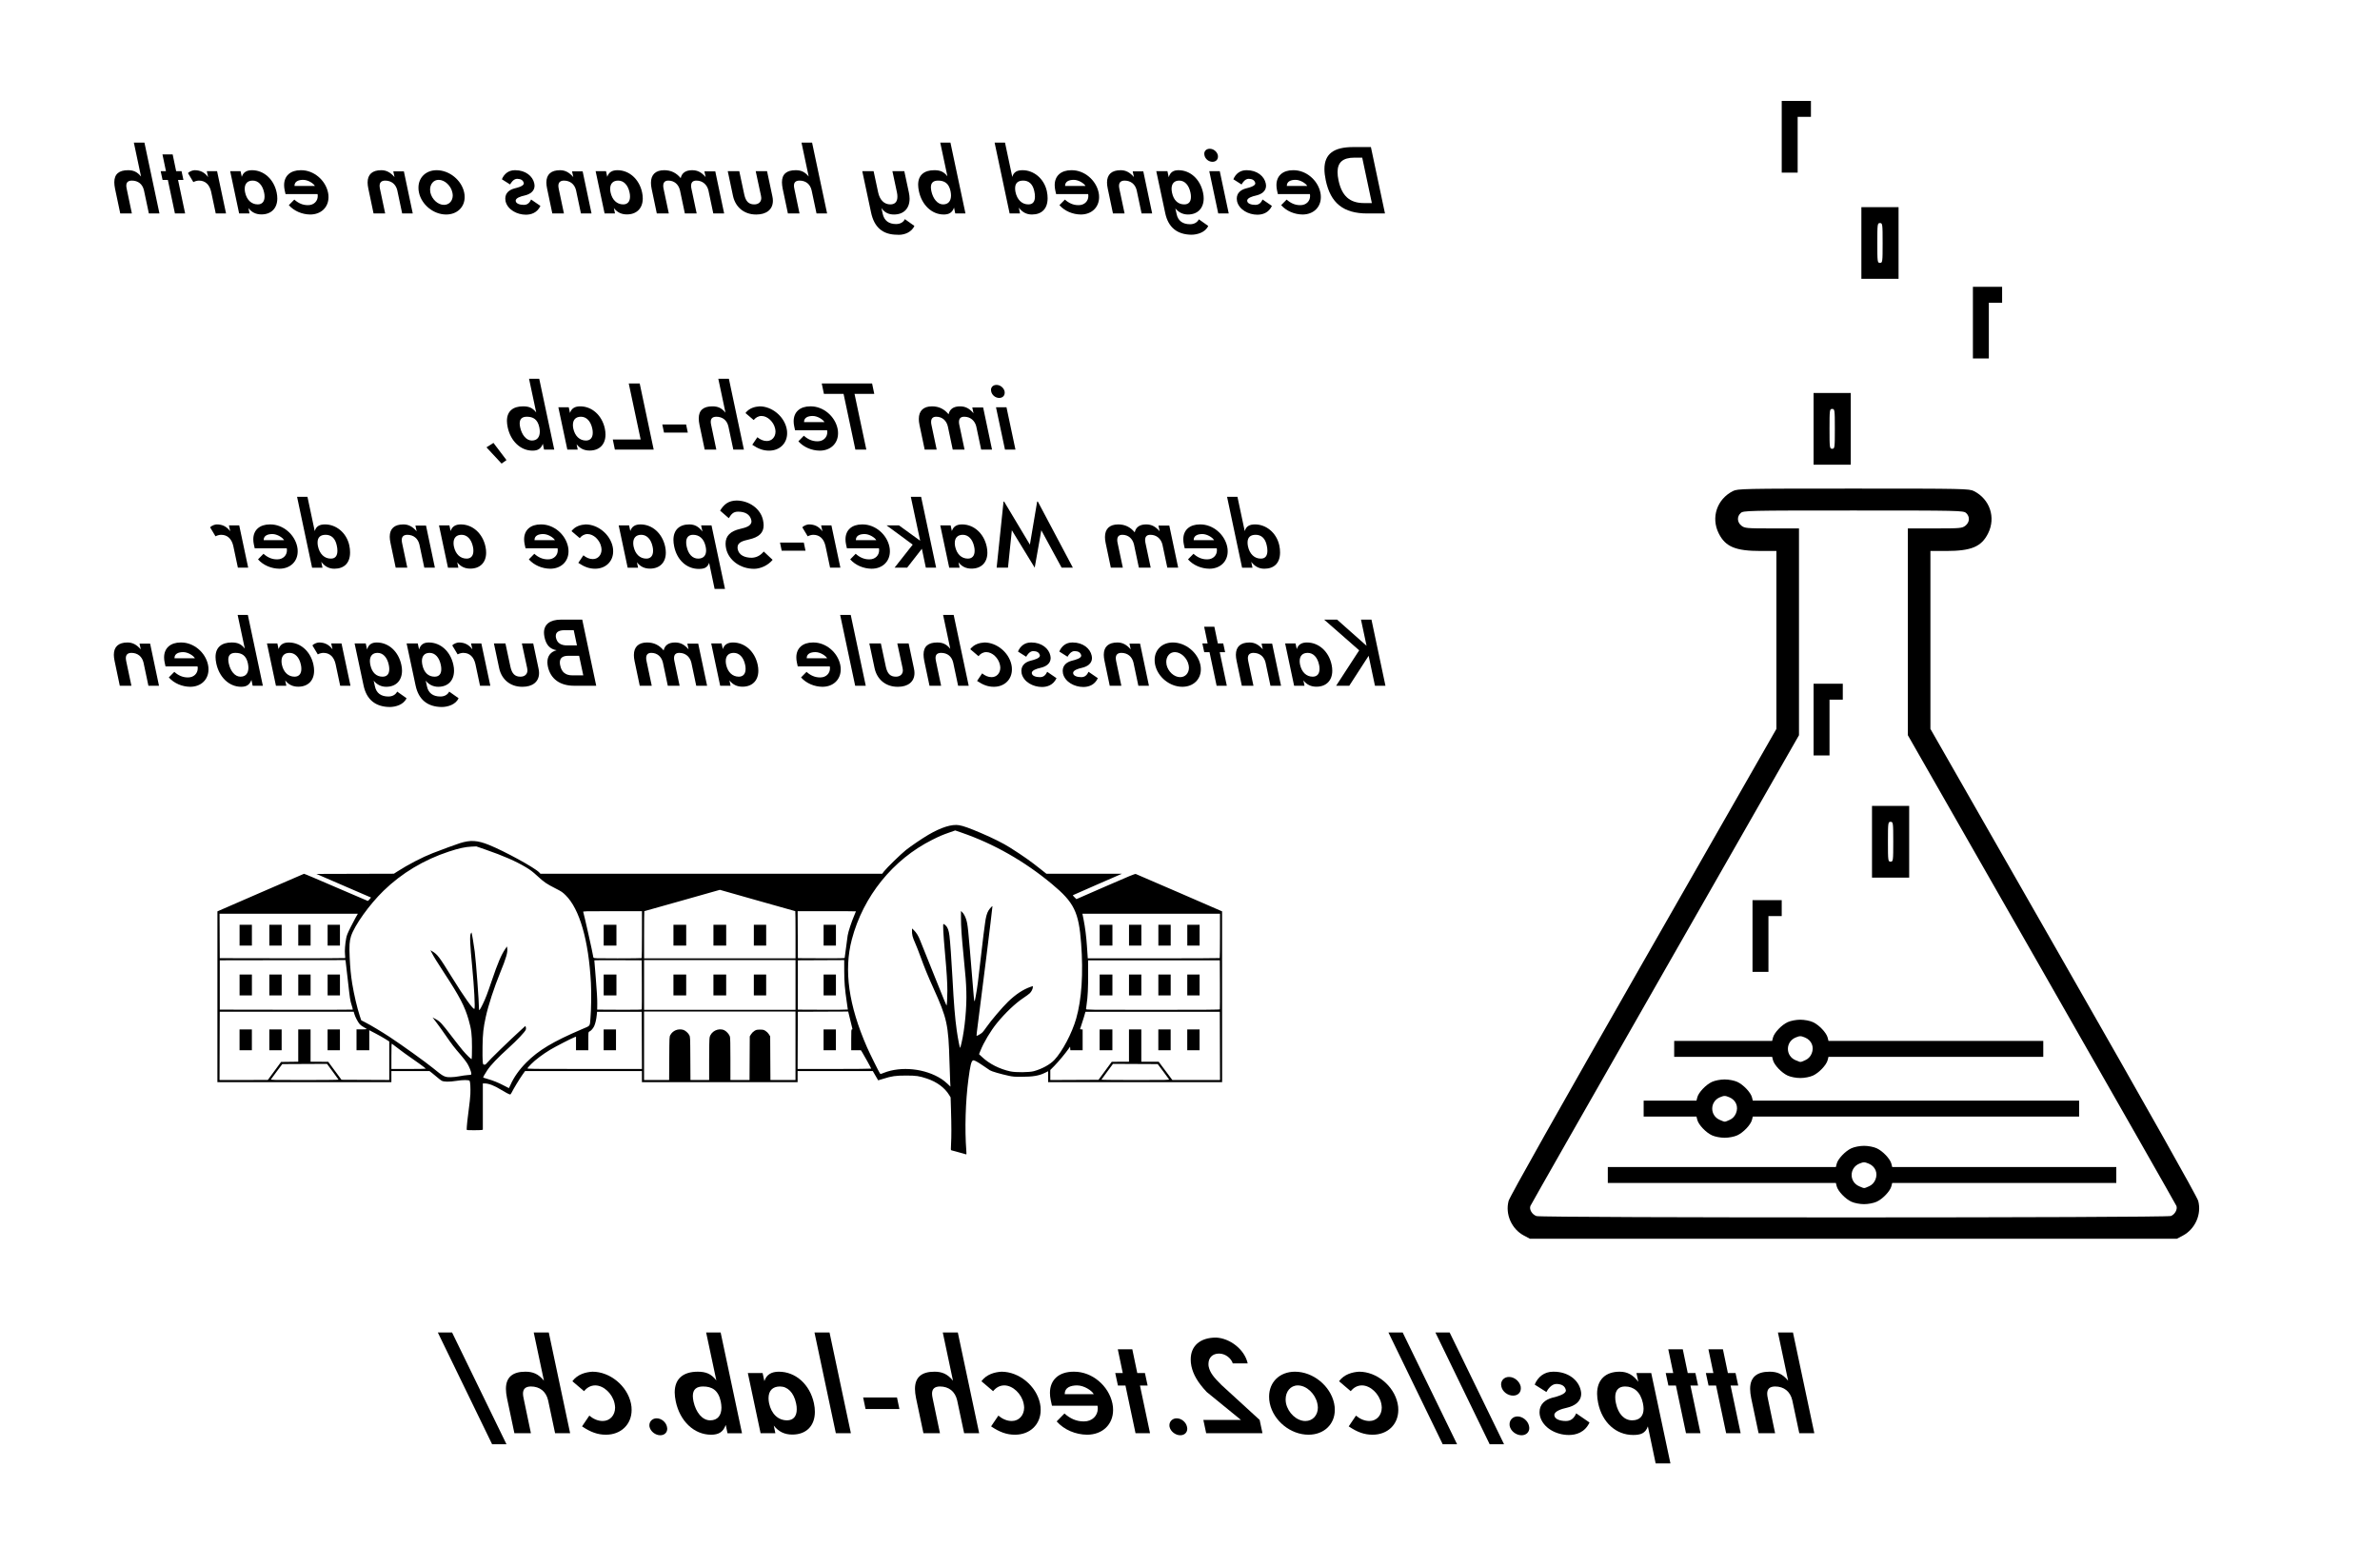 <?xml version="1.0" encoding="UTF-8" standalone="no"?>
<svg
   xmlns:dc="http://purl.org/dc/elements/1.1/"
   xmlns:cc="http://creativecommons.org/ns#"
   xmlns:rdf="http://www.w3.org/1999/02/22-rdf-syntax-ns#"
   xmlns:svg="http://www.w3.org/2000/svg"
   xmlns="http://www.w3.org/2000/svg"
   xmlns:sodipodi="http://sodipodi.sourceforge.net/DTD/sodipodi-0.dtd"
   xmlns:inkscape="http://www.inkscape.org/namespaces/inkscape"
   height="65mm"
   width="100mm"
   id="svg146"
   version="1.1"
   viewBox="0 0 377.953 245.669"
   sodipodi:docname="pcb-silk.svg"
   inkscape:version="0.92.4 (5da689c313, 2019-01-14)">
  <sodipodi:namedview
     pagecolor="#ffffff"
     bordercolor="#666666"
     borderopacity="1"
     objecttolerance="10"
     gridtolerance="10"
     guidetolerance="10"
     inkscape:pageopacity="0"
     inkscape:pageshadow="2"
     inkscape:window-width="2560"
     inkscape:window-height="1367"
     id="namedview8"
     showgrid="false"
     inkscape:zoom="3.0976894"
     inkscape:cx="162.14997"
     inkscape:cy="132.67374"
     inkscape:window-x="0"
     inkscape:window-y="0"
     inkscape:window-maximized="1"
     inkscape:current-layer="svg146" />
  <defs
     id="defs4">
    <style
       id="style2">
      .a {
        fill: none;
        stroke: #000000;
        stroke-miterlimit: 10;
      }
    </style>
  </defs>
  <title
     id="title6">curve_1</title>
  <g
     id="g4996"
     transform="matrix(-1,0,0,1,367.314,0)">
    <path
       inkscape:connector-curvature="0"
       style="fill:#000000;stroke-width:0.211"
       d="m 20.677,196.222 c -1.966,-1.038 -3.012,-3.397 -2.446,-5.518 0.177,-0.665 8.074,-14.686 21.403,-38.003 l 21.122,-36.948 v -14.127 -14.127 h -2.484 c -4.012,0 -5.617,-0.673 -6.677,-2.799 -1.255,-2.519 -0.285,-5.419 2.245,-6.709 0.753,-0.384 1.525,-0.4 19.145,-0.4 17.62,0 18.391,0.016 19.145,0.4 2.53,1.291 3.5,4.191 2.245,6.709 -1.06,2.126 -2.665,2.799 -6.677,2.799 h -2.484 v 14.127 14.127 l 21.122,36.948 c 13.329,23.317 21.226,37.337 21.403,38.003 0.565,2.122 -0.481,4.481 -2.446,5.518 l -0.929,0.49 H 72.984 21.606 Z m 102.637,-3.104 c 0.699,-0.244 1.181,-1.048 0.965,-1.61 -0.076,-0.198 -9.703,-17.099 -21.394,-37.557 L 81.628,116.753 V 100.334 83.915 h 4.294 c 4.025,0 4.329,-0.027 4.849,-0.437 0.686,-0.54 0.736,-1.442 0.112,-2.008 -0.429,-0.388 -1.03,-0.402 -17.899,-0.402 -16.869,0 -17.47,0.014 -17.899,0.402 -0.625,0.565 -0.574,1.468 0.112,2.008 0.521,0.41 0.825,0.437 4.849,0.437 h 4.294 v 16.419 16.419 L 43.084,153.951 C 31.393,174.409 21.765,191.31 21.689,191.508 c -0.205,0.533 0.256,1.366 0.882,1.596 0.797,0.292 99.904,0.306 100.742,0.013 z m -54.021,-2.28 c -0.96,-0.436 -2.142,-1.679 -2.337,-2.457 l -0.131,-0.523 H 49.031 31.238 v -1.265 -1.265 h 17.793 17.793 l 0.131,-0.523 c 0.195,-0.778 1.377,-2.021 2.337,-2.457 0.49,-0.222 1.333,-0.384 2.005,-0.384 0.672,0 1.515,0.162 2.005,0.384 0.96,0.436 2.142,1.679 2.337,2.457 l 0.131,0.523 h 18.109 18.109 v 1.265 1.265 H 93.88 75.771 l -0.131,0.523 c -0.195,0.778 -1.377,2.021 -2.337,2.457 -0.49,0.222 -1.333,0.384 -2.005,0.384 -0.672,0 -1.515,-0.162 -2.005,-0.384 z m 2.757,-2.446 c 1.626,-0.679 1.622,-2.922 -0.006,-3.602 -0.658,-0.275 -0.833,-0.275 -1.491,0 -1.052,0.439 -1.493,1.504 -1.057,2.547 0.203,0.485 0.553,0.85 1.004,1.046 0.858,0.373 0.683,0.372 1.551,0.009 z m 19.381,-8.096 c -0.96,-0.436 -2.142,-1.679 -2.337,-2.457 l -0.131,-0.523 H 63.052 37.142 v -1.265 -1.265 h 25.91 25.91 l 0.131,-0.523 c 0.195,-0.778 1.377,-2.021 2.337,-2.457 0.49,-0.222 1.333,-0.384 2.005,-0.384 0.672,0 1.515,0.162 2.005,0.384 0.96,0.436 2.142,1.679 2.337,2.457 l 0.131,0.523 h 4.194 4.194 v 1.265 1.265 h -4.194 -4.194 l -0.131,0.523 c -0.195,0.778 -1.377,2.021 -2.337,2.457 -0.49,0.222 -1.333,0.384 -2.005,0.384 -0.672,0 -1.515,-0.162 -2.005,-0.384 z m 2.757,-2.445 c 1.626,-0.68 1.622,-2.922 -0.006,-3.602 -0.658,-0.275 -0.833,-0.275 -1.491,0 -1.052,0.439 -1.493,1.504 -1.057,2.547 0.203,0.485 0.553,0.85 1.004,1.046 0.858,0.373 0.683,0.372 1.551,0.009 z m -14.775,-7.042 c -0.96,-0.436 -2.142,-1.679 -2.337,-2.457 l -0.131,-0.523 H 59.889 42.834 v -1.265 -1.265 h 17.055 17.055 l 0.131,-0.523 c 0.195,-0.778 1.377,-2.021 2.337,-2.457 0.49,-0.222 1.333,-0.384 2.005,-0.384 0.672,0 1.515,0.162 2.005,0.384 0.96,0.436 2.142,1.679 2.337,2.457 l 0.131,0.523 h 7.778 7.778 v 1.265 1.265 h -7.778 -7.778 l -0.131,0.523 c -0.195,0.778 -1.377,2.021 -2.337,2.457 -0.49,0.222 -1.333,0.384 -2.005,0.384 -0.672,0 -1.515,-0.162 -2.005,-0.384 z m 2.757,-2.446 c 1.626,-0.679 1.622,-2.922 -0.006,-3.602 -0.658,-0.275 -0.833,-0.275 -1.491,0 -1.052,0.439 -1.493,1.504 -1.057,2.547 0.203,0.485 0.553,0.85 1.004,1.046 0.858,0.373 0.683,0.372 1.551,0.009 z m 4.308,-18.456 v -4.428 h -1.054 -1.054 v -1.265 -1.265 h 2.319 2.319 v 5.693 5.693 H 87.743 86.478 Z M 64.129,133.672 v -5.693 h 2.952 2.952 v 5.693 5.693 h -2.952 -2.952 z m 3.373,0 c 0,-3.022 -0.019,-3.163 -0.422,-3.163 -0.403,0 -0.422,0.141 -0.422,3.163 0,3.022 0.019,3.163 0.422,3.163 0.403,0 0.422,-0.141 0.422,-3.163 z m 9.277,-18.132 v -4.428 h -1.054 -1.054 v -1.265 -1.265 h 2.319 2.319 v 5.693 5.693 H 78.044 76.779 Z M 73.406,68.102 v -5.693 h 2.952 2.952 v 5.693 5.693 H 76.357 73.406 Z m 3.373,0 c 0,-3.022 -0.019,-3.163 -0.422,-3.163 -0.403,0 -0.422,0.141 -0.422,3.163 0,3.022 0.019,3.163 0.422,3.163 0.403,0 0.422,-0.141 0.422,-3.163 z M 51.479,52.5 v -4.428 h -1.054 -1.054 v -1.265 -1.265 h 2.319 2.319 v 5.693 5.693 H 52.744 51.479 Z M 65.816,38.585 v -5.693 h 2.952 2.952 v 5.693 5.693 h -2.952 -2.952 z m 3.373,0 c 0,-3.022 -0.019,-3.163 -0.422,-3.163 -0.403,0 -0.422,0.141 -0.422,3.163 0,3.022 0.019,3.163 0.422,3.163 0.403,0 0.422,-0.141 0.422,-3.163 z M 81.839,22.983 V 18.555 H 80.785 79.731 v -1.265 -1.265 h 2.319 2.319 v 5.693 5.693 H 83.104 81.839 Z"
       id="path1933" />
    <path
       sodipodi:nodetypes="ccccccsscccccccscsccsccccsssssssccccscsscccsccccccsccccccccccccccccscccccssscccccccccccccccsscccsccccccccccccccccccccccccccscccccscccsccccsccccsccccccsccssccssscsccsccccscscccscsssscsssscccccssscccccccssssscssscscsssccssscsccscsssccscsssccccccccccccccccccccccsccccccccsscccccccccccccccccccccccccccccccccccccccscccccsccccccscccccccscccscccccccccccccccccccccccccccccccccccccccccccccsccccccccccccccccccccccccccccccccccccccccccccccccccsccccccccssccccssccccccccccccccsccccccsccccccccscccccccccccsccccscsccccccscscccccccccccccccccccccccccccccccccccccccccccscsccccccccccccccccccccccccccccccccccccccccccccccccccsccccccccccccccccccccccscccccccccccccccccccccccccccccccccccccccccccsscccsssccccccccccccccccccccccccccccccccccccccccsscccccccccccccccccssscssscccsccccccccccccccccccccccccccccscscscsccccccccccccccccccccsccccccccccccccccccccccccccccccccccccccc"
       inkscape:connector-curvature="0"
       id="path4138"
       d="m 213.862,182.72 c 0.26,-3.39 0.128,-7.848 -0.337,-11.343 -0.289,-2.173 -0.447,-2.834 -0.711,-2.976 -0.165,-0.088 -0.586,0.129 -1.639,0.844 -0.441,0.299 -0.918,0.623 -1.06,0.719 -0.264,0.178 -1.66,0.584 -3.036,0.883 -0.594,0.129 -0.906,0.154 -1.925,0.152 -1.864,-0.003 -2.825,-0.162 -3.766,-0.624 l -0.523,-0.257 v 0.865 0.865 h -13.814 -13.814 l 0.003,-13.561 0.003,-13.561 6.762,-2.938 c 3.719,-1.616 6.841,-2.963 6.939,-2.993 0.148,-0.046 0.939,0.278 4.805,1.967 l 4.627,2.021 0.301,-0.292 c 0.165,-0.161 0.285,-0.309 0.265,-0.328 -0.02,-0.02 -1.781,-0.795 -3.915,-1.723 l -3.879,-1.688 6.001,-0.002 6.001,-0.002 0.787,-0.628 c 1.725,-1.375 2.844,-2.166 5.009,-3.54 1.022,-0.649 2.737,-1.508 4.56,-2.285 1.876,-0.8 2.81,-1.133 3.506,-1.253 1.141,-0.196 2.854,0.34 4.88,1.527 0.984,0.577 2.8,1.811 3.57,2.426 0.793,0.633 3.023,2.804 3.456,3.364 l 0.3,0.388 h 27.138 27.138 l 0.198,-0.212 c 0.688,-0.734 5.489,-3.362 7.962,-4.359 1.85,-0.746 2.944,-0.811 4.632,-0.278 0.679,0.215 2.69,0.953 4.323,1.587 1.619,0.629 3.919,1.822 5.592,2.9 l 0.559,0.361 6.155,0.017 6.155,0.017 -4.012,1.735 c -2.207,0.954 -4.159,1.798 -4.337,1.874 l -0.325,0.139 0.224,0.27 c 0.123,0.148 0.252,0.27 0.287,0.271 0.035,6.4e-4 2.308,-0.974 5.051,-2.165 2.743,-1.191 5.029,-2.157 5.079,-2.145 0.051,0.012 3.165,1.359 6.921,2.994 l 6.83,2.972 0.002,13.561 0.002,13.561 h -13.816 -13.814 v -0.878 -0.878 h -3.028 -3.028 l -0.375,0.287 c -0.206,0.158 -0.591,0.476 -0.855,0.707 -0.264,0.231 -0.58,0.472 -0.701,0.536 -0.356,0.187 -1.224,0.196 -2.299,0.024 -1.054,-0.169 -2.038,-0.171 -2.141,-0.004 -0.101,0.164 -0.159,1.208 -0.116,2.132 0.022,0.483 0.132,1.516 0.243,2.297 0.173,1.204 0.343,2.838 0.343,3.286 0,0.117 -0.074,0.125 -1.131,0.124 -0.622,-4.5e-4 -1.2,-0.019 -1.283,-0.042 l -0.152,-0.041 v -3.674 -3.674 h -0.29 c -0.646,0 -1.56,0.352 -2.586,0.995 -0.629,0.394 -1.335,0.761 -1.466,0.761 -0.049,0 -0.159,-0.144 -0.244,-0.321 -0.26,-0.54 -1.253,-2.178 -1.698,-2.803 l -0.422,-0.591 h -9.279 -9.279 v 0.878 0.878 h -12.362 -12.362 v -0.878 -0.878 h -5.971 -5.971 l -0.421,0.726 c -0.232,0.399 -0.426,0.732 -0.432,0.74 -0.006,0.008 -0.374,-0.103 -0.819,-0.245 -1.329,-0.424 -1.946,-0.512 -3.612,-0.512 -1.621,0 -2.054,0.063 -3.31,0.481 -1.585,0.527 -2.84,1.458 -3.545,2.629 l -0.217,0.361 -0.061,1.98 c -0.075,2.445 -0.078,4.263 -0.007,5.467 0.05,0.854 0.045,0.923 -0.068,0.956 -0.067,0.02 -0.577,0.158 -1.135,0.307 -0.557,0.149 -1.071,0.294 -1.142,0.322 -0.123,0.048 -0.127,0.022 -0.08,-0.586 z m 73.416,-10.323 c 0.896,-0.47 1.732,-0.809 2.617,-1.059 0.353,-0.1 0.653,-0.192 0.668,-0.204 0.06,-0.051 -0.185,-0.509 -0.623,-1.165 -0.56,-0.839 -1.666,-2.001 -3.363,-3.532 -1.385,-1.25 -2.649,-2.587 -2.758,-2.919 -0.052,-0.159 -0.054,-0.282 -0.005,-0.41 l 0.07,-0.183 0.653,0.596 c 1.949,1.777 4.966,4.707 5.472,5.313 0.171,0.205 0.253,0.253 0.405,0.236 0.185,-0.021 0.193,-0.038 0.246,-0.528 0.03,-0.279 0.041,-1.358 0.023,-2.398 -0.034,-2.041 -0.13,-2.91 -0.515,-4.669 -0.403,-1.843 -1.335,-4.701 -2.287,-7.017 -0.955,-2.322 -1.221,-3.253 -1.114,-3.908 l 0.041,-0.253 0.265,0.392 c 0.648,0.959 1.182,2.215 2.135,5.019 0.737,2.168 1.009,2.877 1.443,3.762 0.448,0.914 0.596,1.108 0.596,0.783 0,-1.196 0.462,-7.416 0.679,-9.138 0.122,-0.969 0.457,-2.976 0.506,-3.029 0.012,-0.013 0.069,0.069 0.127,0.182 0.175,0.338 0.115,1.695 -0.23,5.245 -0.308,3.169 -0.485,6.457 -0.36,6.682 0.138,0.246 1.623,-1.832 3.616,-5.06 1.965,-3.183 2.266,-3.581 3.08,-4.062 l 0.291,-0.173 -0.174,0.343 c -0.328,0.648 -0.872,1.53 -2.065,3.351 -2.381,3.634 -3.21,5.225 -3.81,7.311 -0.45,1.564 -0.545,2.327 -0.545,4.386 0,1.009 0.023,1.859 0.052,1.888 0.066,0.065 0.782,-0.633 1.428,-1.392 0.269,-0.316 0.999,-1.243 1.623,-2.06 1.743,-2.283 1.947,-2.503 2.696,-2.908 l 0.463,-0.25 -0.638,0.836 c -0.351,0.46 -1.013,1.383 -1.47,2.052 -0.934,1.365 -1.373,1.934 -2.394,3.106 -0.388,0.445 -0.845,1.041 -1.016,1.323 -0.328,0.543 -0.639,1.329 -0.641,1.623 -0.002,0.173 0.008,0.176 0.59,0.217 0.325,0.022 0.91,0.106 1.3,0.185 0.413,0.084 0.991,0.146 1.385,0.15 0.973,0.01 1.147,-0.08 2.803,-1.439 1.136,-0.933 5.001,-3.706 6.922,-4.967 1.254,-0.823 3.027,-1.884 3.854,-2.306 l 0.631,-0.322 0.236,-0.711 c 0.411,-1.238 0.921,-3.419 1.193,-5.094 0.214,-1.319 0.331,-2.535 0.408,-4.24 0.08,-1.769 0.03,-2.56 -0.211,-3.301 -0.568,-1.75 -2.92,-5.036 -5.174,-7.228 -2.873,-2.793 -6.41,-4.917 -10.358,-6.217 -1.575,-0.519 -2.61,-0.747 -3.587,-0.79 l -0.783,-0.035 -1.412,0.489 c -2.898,1.003 -4.828,1.846 -6.464,2.822 -0.694,0.414 -1.074,0.705 -1.823,1.392 -1.084,0.996 -1.438,1.238 -2.886,1.974 -0.938,0.477 -1.104,0.589 -1.596,1.074 -2.221,2.191 -3.654,7.158 -4.017,13.917 -0.084,1.569 -0.049,4.276 0.073,5.64 0.119,1.326 -0.043,1.122 1.37,1.727 4.619,1.976 6.877,3.331 8.831,5.298 1.12,1.128 1.972,2.336 2.51,3.562 0.119,0.27 0.226,0.491 0.238,0.491 0.012,0 0.364,-0.179 0.782,-0.399 z m -69.468,-1.052 c 2.574,-1.665 6.38,-2.071 9.15,-0.975 0.507,0.201 0.532,0.204 0.62,0.085 0.148,-0.2 1.677,-3.293 2.051,-4.149 2.919,-6.675 3.698,-12.214 2.409,-17.119 -1.798,-6.843 -6.519,-12.692 -12.771,-15.824 -1.174,-0.588 -1.584,-0.763 -2.734,-1.167 l -0.911,-0.32 -0.98,0.338 c -5.152,1.776 -10.019,4.543 -14.389,8.179 -3.515,2.925 -4.251,4.421 -4.627,9.405 -0.361,4.789 -0.09,8.908 0.787,11.969 0.661,2.305 2.181,5.186 3.455,6.548 0.684,0.731 1.965,1.433 3.267,1.791 0.723,0.199 2.866,0.22 3.715,0.037 1.721,-0.372 3.336,-1.188 4.492,-2.271 l 0.496,-0.464 -0.227,-0.566 c -0.533,-1.327 -1.604,-3.121 -2.597,-4.348 -1.28,-1.582 -2.933,-3.16 -4.17,-3.98 -0.466,-0.309 -0.949,-0.664 -1.074,-0.789 -0.26,-0.26 -0.473,-0.687 -0.476,-0.953 l -0.003,-0.182 0.37,0.127 c 1.165,0.401 2.361,1.191 3.558,2.351 0.93,0.901 2.711,2.993 3.424,4.022 0.236,0.34 0.522,0.716 0.635,0.836 0.212,0.222 0.893,0.618 0.955,0.556 0.019,-0.019 -0.071,-0.824 -0.201,-1.788 -0.464,-3.44 -2.325,-18.469 -2.325,-18.772 5e-5,-0.107 0.4,0.313 0.605,0.636 0.273,0.431 0.447,1.055 0.574,2.066 0.061,0.48 0.168,1.284 0.239,1.786 0.071,0.502 0.284,2.31 0.474,4.019 0.362,3.262 0.515,4.425 0.752,5.708 0.244,1.323 0.22,1.419 0.497,-1.959 0.757,-9.21 0.767,-9.317 1.042,-10.199 0.147,-0.471 0.395,-0.915 0.641,-1.144 l 0.175,-0.164 v 1.077 c 0,1.433 -0.086,2.698 -0.406,5.972 -0.357,3.66 -0.394,4.128 -0.446,5.742 -0.079,2.459 0.245,5.931 0.761,8.14 0.095,0.409 0.195,0.767 0.222,0.796 0.058,0.064 0.354,-1.445 0.54,-2.755 0.276,-1.941 0.461,-4.207 0.679,-8.309 0.149,-2.802 0.37,-5.91 0.479,-6.744 0.113,-0.863 0.291,-1.343 0.602,-1.625 0.148,-0.134 0.305,-0.244 0.348,-0.244 0.116,0 0.036,1.53 -0.241,4.627 -0.267,2.987 -0.378,4.74 -0.377,5.973 4.5e-4,1.057 0.073,2.369 0.132,2.369 0.024,0 0.633,-1.482 1.352,-3.293 0.72,-1.811 1.603,-4.007 1.963,-4.88 0.36,-0.873 0.755,-1.857 0.879,-2.187 0.256,-0.684 0.599,-1.24 1.002,-1.627 l 0.279,-0.267 0.007,0.233 c 0.022,0.776 -0.056,1.091 -0.539,2.184 -0.183,0.413 -0.536,1.314 -0.785,2.001 -0.673,1.857 -1.153,3.03 -2.064,5.044 -2.183,4.826 -2.394,5.789 -2.562,11.743 -0.038,1.337 -0.088,2.766 -0.112,3.175 l -0.043,0.743 0.467,-0.447 c 0.257,-0.246 0.689,-0.591 0.961,-0.767 z m -35.585,-1.285 1.083,-1.452 h 1.381 1.381 v -2.567 -2.567 h 0.979 0.979 v 2.567 2.567 l 1.368,0.003 1.368,0.003 1.052,1.432 1.052,1.432 3.828,0.018 3.828,0.017 v -0.799 -0.799 l -0.662,-0.67 c -0.627,-0.635 -1.749,-1.983 -2.25,-2.705 l -0.229,-0.33 -0.021,0.287 -0.021,0.287 h -0.976 -0.976 v -1.655 -1.655 h 0.203 c 0.111,0 0.203,-0.029 0.203,-0.064 0,-0.035 -0.082,-0.286 -0.183,-0.557 -0.101,-0.271 -0.293,-0.873 -0.427,-1.338 l -0.244,-0.845 h -10.668 -10.668 l -0.017,5.421 -0.017,5.421 h 3.784 3.784 l 1.083,-1.452 z m -5.409,-4.931 v -1.655 h 0.979 0.979 v 1.655 1.655 h -0.979 -0.979 z m 4.593,0 v -1.655 h 0.979 0.979 v 1.655 1.655 h -0.979 -0.979 z m 9.254,0 v -1.655 h 1.013 1.013 v 1.655 1.655 h -1.013 -1.013 z m 1.745,6.329 c -0.012,-0.03 -0.432,-0.608 -0.932,-1.284 l -0.91,-1.229 -3.549,0.018 -3.549,0.017 -0.864,1.148 c -0.475,0.632 -0.894,1.202 -0.931,1.267 -0.064,0.112 0.209,0.118 5.344,0.118 2.977,0 5.402,-0.025 5.389,-0.055 z m 52.58,-3.413 0.019,-3.467 0.204,-0.331 c 0.127,-0.205 0.33,-0.408 0.535,-0.535 0.297,-0.184 0.386,-0.204 0.882,-0.204 0.495,0 0.584,0.021 0.882,0.204 0.205,0.127 0.408,0.33 0.535,0.535 l 0.204,0.331 0.019,3.467 0.019,3.467 h 1.518 1.518 v -3.319 c 0,-2.348 0.023,-3.397 0.079,-3.584 0.104,-0.347 0.554,-0.852 0.897,-1.008 0.927,-0.421 2.115,0.17 2.327,1.157 0.048,0.221 0.074,1.487 0.074,3.549 v 3.205 h 1.484 1.484 l 0.019,-3.428 c 0.019,-3.392 0.021,-3.431 0.169,-3.708 0.187,-0.35 0.644,-0.747 0.961,-0.835 0.824,-0.229 1.664,0.113 2.05,0.835 0.148,0.277 0.15,0.317 0.169,3.708 l 0.02,3.428 h 1.99 1.99 v -5.438 -5.438 h -12.024 -12.024 v 5.438 5.438 h 1.991 1.991 z m 69.148,2.002 1.055,-1.432 1.402,-0.004 1.402,-0.004 v -2.567 -2.567 h 0.979 0.979 v 2.565 2.566 l 1.363,0.018 1.363,0.018 1.052,1.432 1.052,1.432 3.834,0.003 3.834,0.003 -0.017,-5.421 -0.017,-5.421 h -10.635 -10.635 l -0.111,0.374 c -0.143,0.482 -0.554,1.264 -0.839,1.595 -0.123,0.143 -0.424,0.366 -0.67,0.496 -0.246,0.13 -0.447,0.259 -0.448,0.287 0,0.028 0.364,0.051 0.81,0.051 h 0.811 v 1.655 1.655 h -1.013 -1.013 v -1.59 -1.59 l -0.996,0.52 c -0.548,0.286 -1.262,0.69 -1.587,0.897 l -0.591,0.377 v 3.057 3.057 l 3.792,-0.017 3.792,-0.017 1.055,-1.432 z m -0.803,-4.918 v -1.655 h 0.979 0.979 v 1.655 1.655 h -0.979 -0.979 z m 9.254,0 v -1.655 h 0.979 0.979 v 1.655 1.655 h -0.979 -0.979 z m 4.728,0 v -1.655 h 0.979 0.979 v 1.655 1.655 h -0.979 -0.979 z m -3.036,6.265 c -0.038,-0.065 -0.457,-0.635 -0.931,-1.267 l -0.863,-1.148 -3.55,-0.017 -3.55,-0.017 -0.908,1.228 c -0.5,0.676 -0.919,1.253 -0.931,1.284 -0.012,0.031 2.413,0.056 5.389,0.056 5.135,0 5.409,-0.006 5.344,-0.118 z m -83.647,-6.181 -0.017,-4.543 -4.001,-0.017 -4.001,-0.017 -0.032,0.153 c -0.047,0.223 -0.568,2.355 -0.619,2.534 -0.032,0.113 -0.015,0.152 0.066,0.152 0.098,0 0.109,0.176 0.109,1.655 v 1.655 h -0.77 -0.77 l -0.203,0.321 c -0.284,0.448 -1.432,2.529 -1.432,2.596 0,0.03 2.63,0.055 5.844,0.055 h 5.844 l -0.017,-4.543 z m -6.063,-0.084 v -1.655 h 0.979 0.979 v 1.655 1.655 h -0.979 -0.979 z m 48.982,4.508 c -0.035,-0.065 -0.302,-0.363 -0.593,-0.663 -0.648,-0.666 -1.858,-1.575 -3.029,-2.279 -0.84,-0.504 -3.439,-1.84 -3.878,-1.993 l -0.209,-0.073 v 1.077 1.077 h -0.979 -0.979 v -1.454 c 0,-1.45 -6.3e-4,-1.454 -0.154,-1.512 -0.241,-0.091 -0.591,-0.481 -0.766,-0.85 -0.188,-0.399 -0.348,-1.086 -0.417,-1.79 l -0.049,-0.507 h -3.546 -3.546 l -0.017,4.543 -0.017,4.543 h 9.122 c 8.681,0 9.119,-0.006 9.059,-0.119 z m -14.059,-4.508 v -1.655 h 0.979 0.979 v 1.655 1.655 h -0.979 -0.979 z m 35.666,2.597 c 0,-1.606 -0.018,-2.02 -0.084,-1.98 -0.046,0.028 -0.525,0.39 -1.064,0.806 -0.539,0.415 -1.225,0.919 -1.525,1.119 -0.875,0.583 -2.794,1.98 -2.796,2.035 -0.002,0.028 1.229,0.051 2.734,0.051 h 2.736 z m -110.309,-7.495 c 0,-0.075 -0.044,-0.417 -0.098,-0.76 -0.171,-1.091 -0.247,-2.644 -0.236,-4.84 l 0.011,-2.134 h -10.461 -10.461 l -0.018,3.85 c -0.01,2.118 -0.003,3.888 0.015,3.935 0.026,0.067 2.216,0.084 10.64,0.084 10.581,0 10.607,-2.3e-4 10.607,-0.136 z m -18.036,-3.816 v -1.655 h 0.979 0.979 v 1.655 1.655 h -0.979 -0.979 z m 4.593,0 v -1.655 h 0.979 0.979 v 1.655 1.655 h -0.979 -0.979 z m 4.661,0 v -1.655 h 0.979 0.979 v 1.655 1.655 h -0.979 -0.979 z m 4.593,0 v -1.655 h 1.013 1.013 v 1.655 1.655 h -1.013 -1.013 z m 49.953,0 v -3.918 l -3.681,-0.017 -3.681,-0.017 -0.003,1.706 c -0.004,1.789 -0.089,2.842 -0.406,4.982 -0.091,0.613 -0.165,1.138 -0.165,1.166 0,0.028 1.786,0.043 3.969,0.034 l 3.969,-0.017 v -3.918 z m -6.046,0 v -1.655 h 0.979 0.979 v 1.655 1.655 h -0.979 -0.979 z m 30.465,0 v -3.952 h -12.024 -12.024 v 3.952 3.952 h 12.024 12.024 z m -19.387,0 v -1.655 h 0.979 0.979 v 1.655 1.655 h -0.979 -0.979 z m 6.35,0 v -1.655 h 1.013 1.013 v 1.655 1.655 h -1.013 -1.013 z m 6.35,0 v -1.655 h 1.013 1.013 v 1.655 1.655 h -1.013 -1.013 z m 14.125,2.905 c -0.009,-0.679 0.066,-1.965 0.226,-3.899 0.132,-1.587 0.239,-2.902 0.239,-2.922 0,-0.02 -1.695,-0.029 -3.766,-0.019 l -3.766,0.017 -0.018,3.85 c -0.01,2.118 -0.003,3.889 0.015,3.935 0.026,0.067 0.773,0.081 3.557,0.068 l 3.524,-0.018 -0.013,-1.013 z m -3.047,-2.905 v -1.655 h 1.013 1.013 v 1.655 1.655 h -1.013 -1.013 z m 62.99,0 v -3.918 l -9.977,-0.017 -9.977,-0.017 -0.036,0.22 c -0.02,0.121 -0.186,1.557 -0.369,3.192 -0.303,2.713 -0.353,3.036 -0.567,3.695 -0.129,0.397 -0.218,0.739 -0.197,0.76 0.02,0.02 4.782,0.029 10.58,0.02 l 10.543,-0.017 v -3.918 z m -19.083,0 v -1.655 h 0.979 0.979 v 1.655 1.655 h -0.979 -0.979 z m 4.661,0 v -1.655 h 0.979 0.979 v 1.655 1.655 h -0.979 -0.979 z m 4.593,0 v -1.655 h 0.979 0.979 v 1.655 1.655 h -0.979 -0.979 z m 4.728,0 v -1.655 h 0.979 0.979 v 1.655 1.655 h -0.979 -0.979 z m -132.711,-4.644 c 0.019,-0.232 0.068,-0.933 0.108,-1.557 0.091,-1.42 0.288,-2.981 0.53,-4.185 l 0.187,-0.929 H 184.503 173.575 v 3.501 c 0,1.926 0.02,3.522 0.045,3.546 0.025,0.025 4.749,0.045 10.499,0.045 h 10.454 z m -17.79,-3.259 v -1.655 h 0.979 0.979 v 1.655 1.655 h -0.979 -0.979 z m 4.593,0 v -1.655 h 0.979 0.979 v 1.655 1.655 h -0.979 -0.979 z m 4.661,0 v -1.655 h 0.979 0.979 v 1.655 1.655 h -0.979 -0.979 z m 4.593,0 v -1.655 h 1.013 1.013 v 1.655 1.655 h -1.013 -1.013 z m 49.971,-0.084 0.017,-3.732 h -4.628 c -2.545,0 -4.628,0.013 -4.628,0.028 0,0.015 0.109,0.281 0.241,0.591 0.469,1.094 0.974,2.623 1.074,3.248 0.055,0.344 0.178,1.263 0.272,2.043 0.095,0.78 0.186,1.457 0.202,1.504 0.024,0.067 0.805,0.081 3.73,0.068 l 3.7,-0.017 0.017,-3.732 z m -6.063,0.084 v -1.655 h 0.979 0.979 v 1.655 1.655 h -0.979 -0.979 z m 30.465,-0.068 c 0,-2.062 -0.016,-3.749 -0.035,-3.749 -0.019,0 -2.727,-0.762 -6.017,-1.693 l -5.982,-1.693 -5.969,1.693 c -3.283,0.931 -5.986,1.693 -6.007,1.693 -0.021,0 -0.038,1.687 -0.038,3.749 v 3.749 h 12.024 12.024 z m -19.387,0.068 v -1.655 h 0.979 0.979 v 1.655 1.655 h -0.979 -0.979 z m 6.35,0 v -1.655 h 1.013 1.013 v 1.655 1.655 h -1.013 -1.013 z m 6.35,0 v -1.655 h 1.013 1.013 v 1.655 1.655 h -1.013 -1.013 z m 14.724,3.551 c 0.038,-0.072 0.07,-0.202 0.07,-0.289 0,-0.215 1.477,-6.801 1.56,-6.955 0.063,-0.118 -0.112,-0.123 -4.631,-0.123 h -4.697 v 3.704 c 0,2.037 0.02,3.724 0.045,3.749 0.025,0.025 1.741,0.045 3.814,0.045 3.657,0 3.771,-0.004 3.839,-0.131 z m -3.645,-3.551 v -1.655 h 1.013 1.013 v 1.655 1.655 h -1.013 -1.013 z m 63.008,0.118 0.018,-3.53 h -10.98 -10.98 l 0.081,0.152 c 0.044,0.084 0.152,0.266 0.239,0.404 0.087,0.139 0.445,0.823 0.795,1.521 0.529,1.054 0.654,1.365 0.741,1.842 0.172,0.937 0.245,1.945 0.184,2.532 -0.031,0.297 -0.043,0.563 -0.028,0.591 0.015,0.028 4.502,0.043 9.971,0.034 l 9.943,-0.017 0.018,-3.529 z m -19.1,-0.118 v -1.655 h 0.979 0.979 v 1.655 1.655 h -0.979 -0.979 z m 4.661,0 v -1.655 h 0.979 0.979 v 1.655 1.655 h -0.979 -0.979 z m 4.593,0 v -1.655 h 0.979 0.979 v 1.655 1.655 h -0.979 -0.979 z m 4.728,0 v -1.655 h 0.979 0.979 v 1.655 1.655 h -0.979 -0.979 z"
       style="fill:#000000;stroke-width:0.225" />
    <g
       id="text4545"
       style="font-style:normal;font-variant:normal;font-weight:normal;font-stretch:normal;font-size:15px;line-height:125%;font-family:'Bold Oblique';-inkscape-font-specification:'Bold Oblique, ';letter-spacing:0px;word-spacing:0px;fill:#000000;fill-opacity:1;stroke:none;stroke-width:1px;stroke-linecap:butt;stroke-linejoin:miter;stroke-opacity:1"
       aria-label="Designed by humans on earth

im Tech-Lab, 
dem Maker-Space an der 
Kantonsschule am Burggraben">
      <path
         id="path4630"
         style="text-align:center;text-anchor:middle"
         d="m 150.989,25.034 h 1.245 c 1.815,0 2.67,0.735 2.67,2.295 0,0.39 -0.045,0.825 -0.15,1.305 -0.525,2.49 -1.785,3.615 -4.05,3.615 h -1.245 z m -1.38,-1.68 -2.235,10.545 h 2.805 c 3.795,0 5.835,-1.635 6.6,-5.265 0.135,-0.66 0.21,-1.245 0.21,-1.77 0,-2.43 -1.485,-3.51 -4.575,-3.51 z"
         inkscape:connector-curvature="0" />
      <path
         id="path4632"
         style="text-align:center;text-anchor:middle"
         d="m 161.895,27.029 c -1.995,0 -3.84,1.56 -4.26,3.54 -0.06,0.255 -0.075,0.51 -0.075,0.735 0,1.605 1.17,2.76 2.91,2.76 1.275,-0.015 2.55,-0.54 3.39,-1.485 l -0.87,-0.885 c -0.615,0.555 -1.32,0.885 -2.13,0.885 h -0.06 c -0.915,0 -1.53,-0.645 -1.53,-1.425 0,-0.105 0,-0.225 0.03,-0.33 h 5.085 l 0.135,-0.615 c 0.06,-0.285 0.09,-0.555 0.09,-0.81 0,-1.485 -1.02,-2.37 -2.64,-2.37 z m 1.065,2.505 h -3.24 c 0.21,-0.405 1.095,-0.975 1.86,-0.975 0.75,0 1.38,0.255 1.38,0.945 z"
         inkscape:connector-curvature="0" />
      <path
         id="path4634"
         style="text-align:center;text-anchor:middle"
         d="m 171.45,28.469 c -0.345,-0.84 -1.05,-1.44 -2.055,-1.44 h -0.075 c -1.62,0 -2.775,0.945 -3.015,2.1 -0.03,0.12 -0.045,0.24 -0.045,0.36 0,0.885 0.735,1.365 1.59,1.56 0.615,0.135 1.41,0.39 1.41,0.825 0,0.015 -0.015,0.045 -0.015,0.075 -0.06,0.39 -0.645,0.585 -1.275,0.585 -0.51,0 -0.885,-0.24 -1.155,-0.855 l -1.485,1.02 c 0.525,1.125 1.515,1.395 2.31,1.395 1.395,0 2.895,-0.78 3.225,-2.13 0.03,-0.15 0.045,-0.285 0.045,-0.42 0,-0.885 -0.615,-1.395 -1.455,-1.62 -0.555,-0.135 -1.485,-0.39 -1.485,-0.795 v -0.045 c 0.105,-0.48 0.48,-0.675 1.05,-0.69 0.57,0 0.975,0.615 1.125,0.9 z"
         inkscape:connector-curvature="0" />
      <path
         id="path4636"
         style="text-align:center;text-anchor:middle"
         d="m 173.613,27.179 -1.425,6.72 h 1.665 l 1.425,-6.72 z m 1.59,-3.555 c -0.6,0 -1.155,0.45 -1.29,1.035 -0.015,0.075 -0.015,0.15 -0.015,0.21 0,0.48 0.345,0.825 0.87,0.825 0.6,0 1.155,-0.45 1.275,-1.035 0.015,-0.075 0.03,-0.165 0.03,-0.24 0,-0.465 -0.36,-0.795 -0.87,-0.795 z"
         inkscape:connector-curvature="0" />
      <path
         id="path4638"
         style="text-align:center;text-anchor:middle"
         d="m 181.189,30.614 c -0.255,1.2 -0.96,1.845 -1.935,1.845 -0.705,0 -1.065,-0.42 -1.065,-1.185 0,-0.195 0.015,-0.435 0.075,-0.69 0.255,-1.2 0.915,-1.905 1.785,-1.905 0.795,0 1.215,0.495 1.215,1.305 0,0.195 -0.03,0.405 -0.075,0.63 z m 1.08,3.24 1.425,-6.675 h -1.77 l -0.21,0.96 c -0.225,-0.765 -0.72,-1.11 -1.545,-1.11 -1.89,0 -3.45,1.44 -3.9,3.555 -0.075,0.33 -0.105,0.63 -0.105,0.915 0,1.56 0.945,2.565 2.505,2.565 0.825,0 1.5,-0.36 1.995,-0.975 l -0.195,0.885 c -0.225,1.11 -0.99,1.635 -2.145,1.635 -0.675,0 -1.155,-0.315 -1.395,-0.78 l -1.485,1.05 c 0.45,1.02 1.725,1.395 2.685,1.395 2.22,-0.03 3.66,-1.14 4.14,-3.42 z"
         inkscape:connector-curvature="0" />
      <path
         id="path4640"
         style="text-align:center;text-anchor:middle"
         d="m 191.396,29.969 c 0.075,-0.36 0.12,-0.69 0.12,-0.975 0,-1.305 -0.75,-1.965 -2.175,-1.965 -0.81,0 -1.47,0.36 -2.1,1.095 l 0.195,-0.915 h -1.68 l -1.41,6.69 h 1.68 l 0.78,-3.69 c 0.225,-0.93 0.915,-1.53 1.935,-1.53 0.585,0.015 0.87,0.3 0.87,0.84 0,0.15 -0.03,0.3 -0.06,0.48 l -0.825,3.9 h 1.845 z"
         inkscape:connector-curvature="0" />
      <path
         id="path4642"
         style="text-align:center;text-anchor:middle"
         d="m 197.109,27.029 c -1.995,0 -3.84,1.56 -4.26,3.54 -0.06,0.255 -0.075,0.51 -0.075,0.735 0,1.605 1.17,2.76 2.91,2.76 1.275,-0.015 2.55,-0.54 3.39,-1.485 l -0.87,-0.885 c -0.615,0.555 -1.32,0.885 -2.13,0.885 h -0.06 c -0.915,0 -1.53,-0.645 -1.53,-1.425 0,-0.105 0,-0.225 0.03,-0.33 h 5.085 l 0.135,-0.615 c 0.06,-0.285 0.09,-0.555 0.09,-0.81 0,-1.485 -1.02,-2.37 -2.64,-2.37 z m 1.065,2.505 h -3.24 c 0.21,-0.405 1.095,-0.975 1.86,-0.975 0.75,0 1.38,0.255 1.38,0.945 z"
         inkscape:connector-curvature="0" />
      <path
         id="path4644"
         style="text-align:center;text-anchor:middle"
         d="m 206.56,28.094 c -0.225,-0.795 -0.795,-1.065 -1.62,-1.065 h -0.03 c -1.665,0 -3.375,1.23 -3.84,3.33 -0.09,0.405 -0.12,0.78 -0.12,1.125 0,1.68 0.945,2.58 2.49,2.58 0.87,0 1.545,-0.375 2.085,-1.095 l -0.195,0.93 h 1.65 l 2.385,-11.25 h -1.65 z m -3.495,2.265 c 0.24,-1.155 0.9,-1.68 1.755,-1.68 0.825,0 1.29,0.39 1.29,1.215 0,0.18 -0.015,0.375 -0.06,0.6 -0.255,1.215 -1.02,1.965 -2.025,1.965 h -0.045 c -0.72,0 -1.02,-0.495 -1.02,-1.245 0,-0.255 0.03,-0.54 0.105,-0.855 z"
         inkscape:connector-curvature="0" />
      <path
         id="path4646"
         style="text-align:center;text-anchor:middle"
         d="m 219.41,30.359 c -0.27,1.23 -0.99,2.1 -1.86,2.1 -0.855,0 -1.26,-0.57 -1.26,-1.425 0,-0.21 0.03,-0.435 0.075,-0.675 0.27,-1.275 0.99,-1.68 1.98,-1.68 0.705,0 1.14,0.3 1.14,1.065 0,0.18 -0.03,0.39 -0.075,0.615 z m -2.55,-2.355 1.14,-5.355 h -1.62 l -2.385,11.25 h 1.62 l 0.195,-0.93 c 0.285,0.795 0.795,1.095 1.635,1.095 1.905,0 3.48,-1.515 3.945,-3.705 0.075,-0.375 0.12,-0.705 0.12,-1.02 0,-1.56 -0.99,-2.31 -2.565,-2.31 -0.885,0 -1.5,0.21 -2.085,0.975 z"
         inkscape:connector-curvature="0" />
      <path
         id="path4648"
         style="text-align:center;text-anchor:middle"
         d="m 227.863,30.539 c -0.255,1.215 -0.96,1.92 -1.935,1.92 -0.75,0 -1.125,-0.435 -1.125,-1.215 0,-0.21 0.015,-0.45 0.075,-0.705 l 0.72,-3.36 h -1.89 l -0.72,3.36 c -0.075,0.36 -0.12,0.69 -0.12,1.005 0,1.59 0.96,2.52 2.475,2.52 0.81,0 1.47,-0.27 1.995,-1.02 l -0.195,0.885 c -0.24,1.125 -0.99,1.65 -2.13,1.65 -0.675,0 -1.17,-0.3 -1.395,-0.78 l -1.515,1.08 c 0.42,0.93 1.455,1.41 2.49,1.41 0.075,0 0.15,-0.015 0.225,-0.015 2.34,0 3.675,-1.2 4.17,-3.54 l 1.395,-6.555 h -1.8 z"
         inkscape:connector-curvature="0" />
      <path
         id="path4650"
         style="text-align:center;text-anchor:middle"
         d="m 243.017,29.984 c 0.075,-0.39 0.12,-0.72 0.12,-1.035 0,-1.32 -0.765,-1.92 -2.175,-1.92 -0.81,0 -1.44,0.225 -2.07,1.005 l 1.14,-5.385 h -1.68 l -2.385,11.25 h 1.68 l 0.78,-3.675 c 0.225,-0.975 0.915,-1.545 1.935,-1.545 0.57,0.015 0.87,0.255 0.87,0.81 0,0.15 -0.03,0.33 -0.075,0.54 l -0.81,3.87 h 1.845 z"
         inkscape:connector-curvature="0" />
      <path
         id="path4652"
         style="text-align:center;text-anchor:middle"
         d="m 244.665,31.139 c -0.06,0.27 -0.09,0.51 -0.09,0.735 0,1.455 1.11,2.19 2.61,2.19 h 0.075 c 1.83,0 3.24,-1.11 3.645,-2.925 l 0.84,-3.96 h -1.83 l -0.795,3.72 c -0.24,1.08 -0.705,1.56 -1.59,1.56 -0.66,0 -1.11,-0.375 -1.11,-1.02 0,-0.105 0.015,-0.225 0.045,-0.345 l 0.84,-3.915 h -1.8 z"
         inkscape:connector-curvature="0" />
      <path
         id="path4654"
         style="text-align:center;text-anchor:middle"
         d="m 259.215,28.289 c -0.18,-0.84 -0.81,-1.26 -1.815,-1.26 -0.87,0 -1.5,0.345 -2.145,1.095 l 0.195,-0.915 h -1.725 l -1.41,6.69 h 1.725 l 0.78,-3.69 c 0.225,-0.9 0.93,-1.53 1.905,-1.53 0.57,0 0.84,0.285 0.84,0.825 0,0.15 -0.015,0.315 -0.06,0.495 l -0.825,3.9 h 1.875 l 0.78,-3.69 c 0.225,-0.93 0.9,-1.53 1.845,-1.53 0.54,0 0.81,0.285 0.81,0.825 0,0.15 -0.015,0.315 -0.06,0.495 l -0.825,3.9 h 1.905 l 0.825,-3.93 c 0.075,-0.345 0.105,-0.66 0.105,-0.945 0,-1.29 -0.735,-1.995 -2.1,-1.995 -1.065,0 -1.92,0.405 -2.625,1.26 z"
         inkscape:connector-curvature="0" />
      <path
         id="path4656"
         style="text-align:center;text-anchor:middle"
         d="m 270.881,28.079 c -0.24,-0.735 -0.795,-1.05 -1.62,-1.05 -1.875,0 -3.465,1.425 -3.915,3.525 -0.075,0.345 -0.105,0.66 -0.105,0.96 0,1.56 0.96,2.535 2.52,2.535 0.87,0 1.545,-0.33 2.07,-1.005 l -0.18,0.855 h 1.65 l 1.425,-6.72 h -1.65 z m -3.54,2.475 c 0.255,-1.2 0.945,-1.875 1.8,-1.875 0.825,0 1.275,0.48 1.275,1.305 0,0.165 -0.015,0.36 -0.06,0.57 -0.255,1.185 -1.005,1.905 -2.01,1.905 -0.705,0 -1.08,-0.465 -1.08,-1.23 0,-0.21 0.015,-0.435 0.075,-0.675 z"
         inkscape:connector-curvature="0" />
      <path
         id="path4658"
         style="text-align:center;text-anchor:middle"
         d="m 280.429,29.969 c 0.075,-0.36 0.12,-0.69 0.12,-0.975 0,-1.305 -0.75,-1.965 -2.175,-1.965 -0.81,0 -1.47,0.36 -2.1,1.095 l 0.195,-0.915 h -1.68 l -1.41,6.69 h 1.68 l 0.78,-3.69 c 0.225,-0.93 0.915,-1.53 1.935,-1.53 0.585,0.015 0.87,0.3 0.87,0.84 0,0.15 -0.03,0.3 -0.06,0.48 l -0.825,3.9 h 1.845 z"
         inkscape:connector-curvature="0" />
      <path
         id="path4660"
         style="text-align:center;text-anchor:middle"
         d="m 287.613,28.469 c -0.345,-0.84 -1.05,-1.44 -2.055,-1.44 h -0.075 c -1.62,0 -2.775,0.945 -3.015,2.1 -0.03,0.12 -0.045,0.24 -0.045,0.36 0,0.885 0.735,1.365 1.59,1.56 0.615,0.135 1.41,0.39 1.41,0.825 0,0.015 -0.015,0.045 -0.015,0.075 -0.06,0.39 -0.645,0.585 -1.275,0.585 -0.51,0 -0.885,-0.24 -1.155,-0.855 l -1.485,1.02 c 0.525,1.125 1.515,1.395 2.31,1.395 1.395,0 2.895,-0.78 3.225,-2.13 0.03,-0.15 0.045,-0.285 0.045,-0.42 0,-0.885 -0.615,-1.395 -1.455,-1.62 -0.555,-0.135 -1.485,-0.39 -1.485,-0.795 v -0.045 c 0.105,-0.48 0.48,-0.675 1.05,-0.69 0.57,0 0.975,0.615 1.125,0.9 z"
         inkscape:connector-curvature="0" />
      <path
         id="path4662"
         style="text-align:center;text-anchor:middle"
         d="m 297.966,27.029 c -1.995,0 -3.945,1.56 -4.365,3.54 -0.06,0.255 -0.075,0.495 -0.075,0.735 0,1.59 1.2,2.76 2.94,2.76 1.98,0 3.9,-1.53 4.32,-3.51 0.06,-0.255 0.075,-0.51 0.075,-0.75 0,-1.605 -1.17,-2.775 -2.895,-2.775 z m -0.315,1.53 c 0.825,0 1.365,0.69 1.365,1.56 0,0.15 -0.015,0.3 -0.045,0.45 -0.24,1.08 -1.2,1.965 -2.16,1.965 -0.825,0 -1.395,-0.645 -1.395,-1.5 0,-0.15 0.03,-0.3 0.06,-0.465 0.225,-1.065 1.2,-2.01 2.175,-2.01 z"
         inkscape:connector-curvature="0" />
      <path
         id="path4664"
         style="text-align:center;text-anchor:middle"
         d="m 308.818,29.969 c 0.075,-0.36 0.12,-0.69 0.12,-0.975 0,-1.305 -0.75,-1.965 -2.175,-1.965 -0.81,0 -1.47,0.36 -2.1,1.095 l 0.195,-0.915 h -1.68 l -1.41,6.69 h 1.68 l 0.78,-3.69 c 0.225,-0.93 0.915,-1.53 1.935,-1.53 0.585,0.015 0.87,0.3 0.87,0.84 0,0.15 -0.03,0.3 -0.06,0.48 l -0.825,3.9 h 1.845 z"
         inkscape:connector-curvature="0" />
      <path
         id="path4666"
         style="text-align:center;text-anchor:middle"
         d="m 319.482,27.029 c -1.995,0 -3.84,1.56 -4.26,3.54 -0.06,0.255 -0.075,0.51 -0.075,0.735 0,1.605 1.17,2.76 2.91,2.76 1.275,-0.015 2.55,-0.54 3.39,-1.485 l -0.87,-0.885 c -0.615,0.555 -1.32,0.885 -2.13,0.885 h -0.06 c -0.915,0 -1.53,-0.645 -1.53,-1.425 0,-0.105 0,-0.225 0.03,-0.33 h 5.085 l 0.135,-0.615 c 0.06,-0.285 0.09,-0.555 0.09,-0.81 0,-1.485 -1.02,-2.37 -2.64,-2.37 z m 1.065,2.505 h -3.24 c 0.21,-0.405 1.095,-0.975 1.86,-0.975 0.75,0 1.38,0.255 1.38,0.945 z"
         inkscape:connector-curvature="0" />
      <path
         id="path4668"
         style="text-align:center;text-anchor:middle"
         d="m 328.918,28.079 c -0.24,-0.735 -0.795,-1.05 -1.62,-1.05 -1.875,0 -3.465,1.425 -3.915,3.525 -0.075,0.345 -0.105,0.66 -0.105,0.96 0,1.56 0.96,2.535 2.52,2.535 0.87,0 1.545,-0.33 2.07,-1.005 l -0.18,0.855 h 1.65 l 1.425,-6.72 h -1.65 z m -3.54,2.475 c 0.255,-1.2 0.945,-1.875 1.8,-1.875 0.825,0 1.275,0.48 1.275,1.305 0,0.165 -0.015,0.36 -0.06,0.57 -0.255,1.185 -1.005,1.905 -2.01,1.905 -0.705,0 -1.08,-0.465 -1.08,-1.23 0,-0.21 0.015,-0.435 0.075,-0.675 z"
         inkscape:connector-curvature="0" />
      <path
         id="path4670"
         style="text-align:center;text-anchor:middle"
         d="m 336.607,28.919 0.855,-1.425 c -0.315,-0.345 -0.855,-0.465 -1.05,-0.465 -0.915,0 -1.59,0.345 -2.145,1.095 l 0.21,-0.945 h -1.635 l -1.425,6.72 h 1.635 l 0.735,-3.465 c 0.255,-1.095 0.9,-1.755 1.935,-1.755 0.27,0 0.645,0.105 0.885,0.24 z"
         inkscape:connector-curvature="0" />
      <path
         id="path4672"
         style="text-align:center;text-anchor:middle"
         d="m 341.515,24.524 h -1.62 l -0.555,2.655 h -0.855 l -0.3,1.395 h 0.855 l -1.125,5.325 h 1.62 l 1.125,-5.325 h 0.84 l 0.3,-1.395 h -0.84 z"
         inkscape:connector-curvature="0" />
      <path
         id="path4674"
         style="text-align:center;text-anchor:middle"
         d="m 349.043,29.984 c 0.075,-0.39 0.12,-0.72 0.12,-1.035 0,-1.32 -0.765,-1.92 -2.175,-1.92 -0.81,0 -1.44,0.225 -2.07,1.005 l 1.14,-5.385 h -1.68 l -2.385,11.25 h 1.68 l 0.78,-3.675 c 0.225,-0.975 0.915,-1.545 1.935,-1.545 0.57,0.015 0.87,0.255 0.87,0.81 0,0.15 -0.03,0.33 -0.075,0.54 l -0.81,3.87 h 1.845 z"
         inkscape:connector-curvature="0" />
      <path
         id="path4676"
         style="text-align:center;text-anchor:middle"
         d="m 207.48,64.679 -1.425,6.72 h 1.665 l 1.425,-6.72 z m 1.59,-3.555 c -0.6,0 -1.155,0.45 -1.29,1.035 -0.015,0.075 -0.015,0.15 -0.015,0.21 0,0.48 0.345,0.825 0.87,0.825 0.6,0 1.155,-0.45 1.275,-1.035 0.015,-0.075 0.03,-0.165 0.03,-0.24 0,-0.465 -0.36,-0.795 -0.87,-0.795 z"
         inkscape:connector-curvature="0" />
      <path
         id="path4678"
         style="text-align:center;text-anchor:middle"
         d="m 216.676,65.789 c -0.18,-0.84 -0.81,-1.26 -1.815,-1.26 -0.87,0 -1.5,0.345 -2.145,1.095 l 0.195,-0.915 h -1.725 l -1.41,6.69 h 1.725 l 0.78,-3.69 c 0.225,-0.9 0.93,-1.53 1.905,-1.53 0.57,0 0.84,0.285 0.84,0.825 0,0.15 -0.015,0.315 -0.06,0.495 l -0.825,3.9 h 1.875 l 0.78,-3.69 c 0.225,-0.93 0.9,-1.53 1.845,-1.53 0.54,0 0.81,0.285 0.81,0.825 0,0.15 -0.015,0.315 -0.06,0.495 l -0.825,3.9 h 1.905 l 0.825,-3.93 c 0.075,-0.345 0.105,-0.66 0.105,-0.945 0,-1.29 -0.735,-1.995 -2.1,-1.995 -1.065,0 -1.92,0.405 -2.625,1.26 z"
         inkscape:connector-curvature="0" />
      <path
         id="path4680"
         style="text-align:center;text-anchor:middle"
         d="m 228.823,60.899 -0.345,1.65 h 3.135 l -1.875,8.85 h 1.74 l 1.875,-8.85 h 3.12 l 0.345,-1.65 z"
         inkscape:connector-curvature="0" />
      <path
         id="path4682"
         style="text-align:center;text-anchor:middle"
         d="m 238.564,64.529 c -1.995,0 -3.84,1.56 -4.26,3.54 -0.06,0.255 -0.075,0.51 -0.075,0.735 0,1.605 1.17,2.76 2.91,2.76 1.275,-0.015 2.55,-0.54 3.39,-1.485 l -0.87,-0.885 c -0.615,0.555 -1.32,0.885 -2.13,0.885 h -0.06 c -0.915,0 -1.53,-0.645 -1.53,-1.425 0,-0.105 0,-0.225 0.03,-0.33 h 5.085 l 0.135,-0.615 c 0.06,-0.285 0.09,-0.555 0.09,-0.81 0,-1.485 -1.02,-2.37 -2.64,-2.37 z m 1.065,2.505 h -3.24 c 0.21,-0.405 1.095,-0.975 1.86,-0.975 0.75,0 1.38,0.255 1.38,0.945 z"
         inkscape:connector-curvature="0" />
      <path
         id="path4684"
         style="text-align:center;text-anchor:middle"
         d="m 246.68,64.529 c -1.935,0 -3.87,1.56 -4.29,3.54 -0.06,0.255 -0.075,0.495 -0.075,0.735 0,1.605 1.185,2.76 2.865,2.76 0.93,0 1.71,-0.285 2.67,-0.93 l -0.81,-1.2 c -0.45,0.375 -0.96,0.6 -1.5,0.6 -0.81,0 -1.38,-0.645 -1.38,-1.5 0,-0.15 0.03,-0.3 0.06,-0.465 0.225,-1.065 1.2,-2.01 2.16,-2.01 0.525,0 0.945,0.27 1.245,0.645 l 1.305,-1.11 c -0.57,-0.78 -1.485,-1.02 -2.25,-1.065 z"
         inkscape:connector-curvature="0" />
      <path
         id="path4686"
         style="text-align:center;text-anchor:middle"
         d="m 256.23,67.484 c 0.075,-0.39 0.12,-0.72 0.12,-1.035 0,-1.32 -0.765,-1.92 -2.175,-1.92 -0.81,0 -1.44,0.225 -2.07,1.005 l 1.14,-5.385 h -1.68 l -2.385,11.25 h 1.68 l 0.78,-3.675 c 0.225,-0.975 0.915,-1.545 1.935,-1.545 0.57,0.015 0.87,0.255 0.87,0.81 0,0.15 -0.03,0.33 -0.075,0.54 l -0.81,3.87 h 1.845 z"
         inkscape:connector-curvature="0" />
      <path
         id="path4688"
         style="text-align:center;text-anchor:middle"
         d="m 258.358,67.409 -0.27,1.29 h 3.78 l 0.27,-1.29 z"
         inkscape:connector-curvature="0" />
      <path
         id="path4690"
         style="text-align:center;text-anchor:middle"
         d="m 265.726,60.899 -2.22,10.5 h 6.165 l 0.33,-1.605 h -4.425 l 1.89,-8.895 z"
         inkscape:connector-curvature="0" />
      <path
         id="path4692"
         style="text-align:center;text-anchor:middle"
         d="m 276.799,65.579 c -0.24,-0.735 -0.795,-1.05 -1.62,-1.05 -1.875,0 -3.465,1.425 -3.915,3.525 -0.075,0.345 -0.105,0.66 -0.105,0.96 0,1.56 0.96,2.535 2.52,2.535 0.87,0 1.545,-0.33 2.07,-1.005 l -0.18,0.855 h 1.65 l 1.425,-6.72 h -1.65 z m -3.54,2.475 c 0.255,-1.2 0.945,-1.875 1.8,-1.875 0.825,0 1.275,0.48 1.275,1.305 0,0.165 -0.015,0.36 -0.06,0.57 -0.255,1.185 -1.005,1.905 -2.01,1.905 -0.705,0 -1.08,-0.465 -1.08,-1.23 0,-0.21 0.015,-0.435 0.075,-0.675 z"
         inkscape:connector-curvature="0" />
      <path
         id="path4694"
         style="text-align:center;text-anchor:middle"
         d="m 284.712,67.859 c -0.27,1.23 -0.99,2.1 -1.86,2.1 -0.855,0 -1.26,-0.57 -1.26,-1.425 0,-0.21 0.03,-0.435 0.075,-0.675 0.27,-1.275 0.99,-1.68 1.98,-1.68 0.705,0 1.14,0.3 1.14,1.065 0,0.18 -0.03,0.39 -0.075,0.615 z m -2.55,-2.355 1.14,-5.355 h -1.62 l -2.385,11.25 h 1.62 l 0.195,-0.93 c 0.285,0.795 0.795,1.095 1.635,1.095 1.905,0 3.48,-1.515 3.945,-3.705 0.075,-0.375 0.12,-0.705 0.12,-1.02 0,-1.56 -0.99,-2.31 -2.565,-2.31 -0.885,0 -1.5,0.21 -2.085,0.975 z"
         inkscape:connector-curvature="0" />
      <path
         id="path4696"
         style="text-align:center;text-anchor:middle"
         d="m 290.061,71.039 -1.11,-0.705 -2.07,2.73 0.78,0.555 z"
         inkscape:connector-curvature="0" />
      <path
         id="path4698"
         style="text-align:center;text-anchor:middle"
         d="m 169.646,84.344 c -0.225,-0.795 -0.795,-1.065 -1.62,-1.065 h -0.03 c -1.665,0 -3.375,1.23 -3.84,3.33 -0.09,0.405 -0.12,0.78 -0.12,1.125 0,1.68 0.945,2.58 2.49,2.58 0.87,0 1.545,-0.375 2.085,-1.095 l -0.195,0.93 h 1.65 l 2.385,-11.25 h -1.65 z m -3.495,2.265 c 0.24,-1.155 0.9,-1.68 1.755,-1.68 0.825,0 1.29,0.39 1.29,1.215 0,0.18 -0.015,0.375 -0.06,0.6 -0.255,1.215 -1.02,1.965 -2.025,1.965 h -0.045 c -0.72,0 -1.02,-0.495 -1.02,-1.245 0,-0.255 0.03,-0.54 0.105,-0.855 z"
         inkscape:connector-curvature="0" />
      <path
         id="path4700"
         style="text-align:center;text-anchor:middle"
         d="m 176.689,83.279 c -1.995,0 -3.84,1.56 -4.26,3.54 -0.06,0.255 -0.075,0.51 -0.075,0.735 0,1.605 1.17,2.76 2.91,2.76 1.275,-0.015 2.55,-0.54 3.39,-1.485 l -0.87,-0.885 c -0.615,0.555 -1.32,0.885 -2.13,0.885 h -0.06 c -0.915,0 -1.53,-0.645 -1.53,-1.425 0,-0.105 0,-0.225 0.03,-0.33 h 5.085 l 0.135,-0.615 c 0.06,-0.285 0.09,-0.555 0.09,-0.81 0,-1.485 -1.02,-2.37 -2.64,-2.37 z m 1.065,2.505 h -3.24 c 0.21,-0.405 1.095,-0.975 1.86,-0.975 0.75,0 1.38,0.255 1.38,0.945 z"
         inkscape:connector-curvature="0" />
      <path
         id="path4702"
         style="text-align:center;text-anchor:middle"
         d="m 187.115,84.539 c -0.18,-0.84 -0.81,-1.26 -1.815,-1.26 -0.87,0 -1.5,0.345 -2.145,1.095 l 0.195,-0.915 h -1.725 l -1.41,6.69 h 1.725 l 0.78,-3.69 c 0.225,-0.9 0.93,-1.53 1.905,-1.53 0.57,0 0.84,0.285 0.84,0.825 0,0.15 -0.015,0.315 -0.06,0.495 l -0.825,3.9 h 1.875 l 0.78,-3.69 c 0.225,-0.93 0.9,-1.53 1.845,-1.53 0.54,0 0.81,0.285 0.81,0.825 0,0.15 -0.015,0.315 -0.06,0.495 l -0.825,3.9 h 1.905 l 0.825,-3.93 c 0.075,-0.345 0.105,-0.66 0.105,-0.945 0,-1.29 -0.735,-1.995 -2.1,-1.995 -1.065,0 -1.92,0.405 -2.625,1.26 z"
         inkscape:connector-curvature="0" />
      <path
         id="path4704"
         style="text-align:center;text-anchor:middle"
         d="m 207.858,79.649 -4.095,6.84 -1.155,-6.84 h -0.105 l -5.565,10.5 h 1.785 l 3.225,-5.94 1.05,5.94 3.63,-5.94 0.615,5.94 h 1.8 l -1.095,-10.5 z"
         inkscape:connector-curvature="0" />
      <path
         id="path4706"
         style="text-align:center;text-anchor:middle"
         d="m 216.155,84.329 c -0.24,-0.735 -0.795,-1.05 -1.62,-1.05 -1.875,0 -3.465,1.425 -3.915,3.525 -0.075,0.345 -0.105,0.66 -0.105,0.96 0,1.56 0.96,2.535 2.52,2.535 0.87,0 1.545,-0.33 2.07,-1.005 l -0.18,0.855 h 1.65 l 1.425,-6.72 h -1.65 z m -3.54,2.475 c 0.255,-1.2 0.945,-1.875 1.8,-1.875 0.825,0 1.275,0.48 1.275,1.305 0,0.165 -0.015,0.36 -0.06,0.57 -0.255,1.185 -1.005,1.905 -2.01,1.905 -0.705,0 -1.08,-0.465 -1.08,-1.23 0,-0.21 0.015,-0.435 0.075,-0.675 z"
         inkscape:connector-curvature="0" />
      <path
         id="path4708"
         style="text-align:center;text-anchor:middle"
         d="m 221.038,78.899 -2.385,11.25 h 1.635 l 0.63,-3 2.34,3 h 1.995 l -2.88,-3.66 4.155,-3.06 h -1.965 l -3.375,2.445 1.485,-6.975 z"
         inkscape:connector-curvature="0" />
      <path
         id="path4710"
         style="text-align:center;text-anchor:middle"
         d="m 230.332,83.279 c -1.995,0 -3.84,1.56 -4.26,3.54 -0.06,0.255 -0.075,0.51 -0.075,0.735 0,1.605 1.17,2.76 2.91,2.76 1.275,-0.015 2.55,-0.54 3.39,-1.485 l -0.87,-0.885 c -0.615,0.555 -1.32,0.885 -2.13,0.885 h -0.06 c -0.915,0 -1.53,-0.645 -1.53,-1.425 0,-0.105 0,-0.225 0.03,-0.33 h 5.085 l 0.135,-0.615 c 0.06,-0.285 0.09,-0.555 0.09,-0.81 0,-1.485 -1.02,-2.37 -2.64,-2.37 z m 1.065,2.505 h -3.24 c 0.21,-0.405 1.095,-0.975 1.86,-0.975 0.75,0 1.38,0.255 1.38,0.945 z"
         inkscape:connector-curvature="0" />
      <path
         id="path4712"
         style="text-align:center;text-anchor:middle"
         d="m 239.048,85.169 0.855,-1.425 c -0.315,-0.345 -0.855,-0.465 -1.05,-0.465 -0.915,0 -1.59,0.345 -2.145,1.095 l 0.21,-0.945 h -1.635 l -1.425,6.72 h 1.635 l 0.735,-3.465 c 0.255,-1.095 0.9,-1.755 1.935,-1.755 0.27,0 0.645,0.105 0.885,0.24 z"
         inkscape:connector-curvature="0" />
      <path
         id="path4714"
         style="text-align:center;text-anchor:middle"
         d="m 239.667,86.159 -0.27,1.29 h 3.78 l 0.27,-1.29 z"
         inkscape:connector-curvature="0" />
      <path
         id="path4716"
         style="text-align:center;text-anchor:middle"
         d="m 252.96,81.089 c -0.6,-0.975 -1.305,-1.59 -2.64,-1.605 -1.98,0.03 -3.78,1.29 -4.17,3.09 -0.06,0.3 -0.105,0.585 -0.105,0.84 0,1.2 0.735,1.89 2.31,2.25 0.855,0.21 1.83,0.39 1.83,1.275 0,0.09 0,0.195 -0.03,0.3 -0.195,0.93 -1.11,1.335 -2.235,1.335 -0.705,-0.03 -1.35,-0.33 -1.89,-0.99 l -1.41,1.32 c 0.735,0.9 1.965,1.425 2.925,1.425 h 0.03 c 2.19,0 4.02,-1.365 4.425,-3.195 0.06,-0.285 0.09,-0.54 0.09,-0.795 0,-1.245 -0.765,-1.995 -2.34,-2.355 -0.78,-0.18 -1.77,-0.435 -1.77,-1.185 0,-0.075 0.015,-0.15 0.03,-0.225 0.21,-0.9 1.005,-1.32 2.085,-1.32 0.78,0 1.08,0.39 1.485,1.035 z"
         inkscape:connector-curvature="0" />
      <path
         id="path4718"
         style="text-align:center;text-anchor:middle"
         d="m 254.701,89.384 c 0.285,0.795 0.825,0.96 1.65,0.96 1.905,0 3.45,-1.395 3.9,-3.555 0.075,-0.375 0.12,-0.72 0.12,-1.05 0,-1.575 -0.945,-2.46 -2.52,-2.46 -0.87,0 -1.5,0.36 -2.085,1.125 l 0.21,-0.975 h -1.65 l -2.145,10.095 h 1.65 z m 3.57,-2.595 c -0.255,1.23 -0.945,1.92 -1.815,1.92 -0.84,0 -1.275,-0.48 -1.275,-1.29 0,-0.195 0.03,-0.405 0.075,-0.63 0.27,-1.275 1.035,-1.86 1.995,-1.86 0.69,0 1.095,0.405 1.095,1.185 0,0.195 -0.015,0.42 -0.075,0.675 z"
         inkscape:connector-curvature="0" />
      <path
         id="path4720"
         style="text-align:center;text-anchor:middle"
         d="m 267.219,84.329 c -0.24,-0.735 -0.795,-1.05 -1.62,-1.05 -1.875,0 -3.465,1.425 -3.915,3.525 -0.075,0.345 -0.105,0.66 -0.105,0.96 0,1.56 0.96,2.535 2.52,2.535 0.87,0 1.545,-0.33 2.07,-1.005 l -0.18,0.855 h 1.65 l 1.425,-6.72 h -1.65 z m -3.54,2.475 c 0.255,-1.2 0.945,-1.875 1.8,-1.875 0.825,0 1.275,0.48 1.275,1.305 0,0.165 -0.015,0.36 -0.06,0.57 -0.255,1.185 -1.005,1.905 -2.01,1.905 -0.705,0 -1.08,-0.465 -1.08,-1.23 0,-0.21 0.015,-0.435 0.075,-0.675 z"
         inkscape:connector-curvature="0" />
      <path
         id="path4722"
         style="text-align:center;text-anchor:middle"
         d="m 274.307,83.279 c -1.935,0 -3.87,1.56 -4.29,3.54 -0.06,0.255 -0.075,0.495 -0.075,0.735 0,1.605 1.185,2.76 2.865,2.76 0.93,0 1.71,-0.285 2.67,-0.93 l -0.81,-1.2 c -0.45,0.375 -0.96,0.6 -1.5,0.6 -0.81,0 -1.38,-0.645 -1.38,-1.5 0,-0.15 0.03,-0.3 0.06,-0.465 0.225,-1.065 1.2,-2.01 2.16,-2.01 0.525,0 0.945,0.27 1.245,0.645 l 1.305,-1.11 c -0.57,-0.78 -1.485,-1.02 -2.25,-1.065 z"
         inkscape:connector-curvature="0" />
      <path
         id="path4724"
         style="text-align:center;text-anchor:middle"
         d="m 281.367,83.279 c -1.995,0 -3.84,1.56 -4.26,3.54 -0.06,0.255 -0.075,0.51 -0.075,0.735 0,1.605 1.17,2.76 2.91,2.76 1.275,-0.015 2.55,-0.54 3.39,-1.485 l -0.87,-0.885 c -0.615,0.555 -1.32,0.885 -2.13,0.885 h -0.06 c -0.915,0 -1.53,-0.645 -1.53,-1.425 0,-0.105 0,-0.225 0.03,-0.33 h 5.085 l 0.135,-0.615 c 0.06,-0.285 0.09,-0.555 0.09,-0.81 0,-1.485 -1.02,-2.37 -2.64,-2.37 z m 1.065,2.505 h -3.24 c 0.21,-0.405 1.095,-0.975 1.86,-0.975 0.75,0 1.38,0.255 1.38,0.945 z"
         inkscape:connector-curvature="0" />
      <path
         id="path4726"
         style="text-align:center;text-anchor:middle"
         d="m 295.754,84.329 c -0.24,-0.735 -0.795,-1.05 -1.62,-1.05 -1.875,0 -3.465,1.425 -3.915,3.525 -0.075,0.345 -0.105,0.66 -0.105,0.96 0,1.56 0.96,2.535 2.52,2.535 0.87,0 1.545,-0.33 2.07,-1.005 l -0.18,0.855 h 1.65 l 1.425,-6.72 h -1.65 z m -3.54,2.475 c 0.255,-1.2 0.945,-1.875 1.8,-1.875 0.825,0 1.275,0.48 1.275,1.305 0,0.165 -0.015,0.36 -0.06,0.57 -0.255,1.185 -1.005,1.905 -2.01,1.905 -0.705,0 -1.08,-0.465 -1.08,-1.23 0,-0.21 0.015,-0.435 0.075,-0.675 z"
         inkscape:connector-curvature="0" />
      <path
         id="path4728"
         style="text-align:center;text-anchor:middle"
         d="m 305.303,86.219 c 0.075,-0.36 0.12,-0.69 0.12,-0.975 0,-1.305 -0.75,-1.965 -2.175,-1.965 -0.81,0 -1.47,0.36 -2.1,1.095 l 0.195,-0.915 h -1.68 l -1.41,6.69 h 1.68 l 0.78,-3.69 c 0.225,-0.93 0.915,-1.53 1.935,-1.53 0.585,0.015 0.87,0.3 0.87,0.84 0,0.15 -0.03,0.3 -0.06,0.48 l -0.825,3.9 h 1.845 z"
         inkscape:connector-curvature="0" />
      <path
         id="path4730"
         style="text-align:center;text-anchor:middle"
         d="m 317.332,84.344 c -0.225,-0.795 -0.795,-1.065 -1.62,-1.065 h -0.03 c -1.665,0 -3.375,1.23 -3.84,3.33 -0.09,0.405 -0.12,0.78 -0.12,1.125 0,1.68 0.945,2.58 2.49,2.58 0.87,0 1.545,-0.375 2.085,-1.095 l -0.195,0.93 h 1.65 l 2.385,-11.25 h -1.65 z m -3.495,2.265 c 0.24,-1.155 0.9,-1.68 1.755,-1.68 0.825,0 1.29,0.39 1.29,1.215 0,0.18 -0.015,0.375 -0.06,0.6 -0.255,1.215 -1.02,1.965 -2.025,1.965 h -0.045 c -0.72,0 -1.02,-0.495 -1.02,-1.245 0,-0.255 0.03,-0.54 0.105,-0.855 z"
         inkscape:connector-curvature="0" />
      <path
         id="path4732"
         style="text-align:center;text-anchor:middle"
         d="m 324.375,83.279 c -1.995,0 -3.84,1.56 -4.26,3.54 -0.06,0.255 -0.075,0.51 -0.075,0.735 0,1.605 1.17,2.76 2.91,2.76 1.275,-0.015 2.55,-0.54 3.39,-1.485 l -0.87,-0.885 c -0.615,0.555 -1.32,0.885 -2.13,0.885 h -0.06 c -0.915,0 -1.53,-0.645 -1.53,-1.425 0,-0.105 0,-0.225 0.03,-0.33 h 5.085 l 0.135,-0.615 c 0.06,-0.285 0.09,-0.555 0.09,-0.81 0,-1.485 -1.02,-2.37 -2.64,-2.37 z m 1.065,2.505 h -3.24 c 0.21,-0.405 1.095,-0.975 1.86,-0.975 0.75,0 1.38,0.255 1.38,0.945 z"
         inkscape:connector-curvature="0" />
      <path
         id="path4734"
         style="text-align:center;text-anchor:middle"
         d="m 333.091,85.169 0.855,-1.425 c -0.315,-0.345 -0.855,-0.465 -1.05,-0.465 -0.915,0 -1.59,0.345 -2.145,1.095 l 0.21,-0.945 h -1.635 l -1.425,6.72 h 1.635 l 0.735,-3.465 c 0.255,-1.095 0.9,-1.755 1.935,-1.755 0.27,0 0.645,0.105 0.885,0.24 z"
         inkscape:connector-curvature="0" />
      <path
         id="path4736"
         style="text-align:center;text-anchor:middle"
         d="m 149.52,98.399 -2.22,10.5 h 1.665 l 1.005,-4.755 3.075,4.755 h 2.085 l -3.66,-5.625 5.565,-4.875 h -2.055 l -4.68,4.155 0.885,-4.155 z"
         inkscape:connector-curvature="0" />
      <path
         id="path4738"
         style="text-align:center;text-anchor:middle"
         d="m 161.384,103.079 c -0.24,-0.735 -0.795,-1.05 -1.62,-1.05 -1.875,0 -3.465,1.425 -3.915,3.525 -0.075,0.345 -0.105,0.66 -0.105,0.96 0,1.56 0.96,2.535 2.52,2.535 0.87,0 1.545,-0.33 2.07,-1.005 l -0.18,0.855 h 1.65 l 1.425,-6.72 h -1.65 z m -3.54,2.475 c 0.255,-1.2 0.945,-1.875 1.8,-1.875 0.825,0 1.275,0.48 1.275,1.305 0,0.165 -0.015,0.36 -0.06,0.57 -0.255,1.185 -1.005,1.905 -2.01,1.905 -0.705,0 -1.08,-0.465 -1.08,-1.23 0,-0.21 0.015,-0.435 0.075,-0.675 z"
         inkscape:connector-curvature="0" />
      <path
         id="path4740"
         style="text-align:center;text-anchor:middle"
         d="m 170.932,104.969 c 0.075,-0.36 0.12,-0.69 0.12,-0.975 0,-1.305 -0.75,-1.965 -2.175,-1.965 -0.81,0 -1.47,0.36 -2.1,1.095 l 0.195,-0.915 h -1.68 l -1.41,6.69 h 1.68 l 0.78,-3.69 c 0.225,-0.93 0.915,-1.53 1.935,-1.53 0.585,0.015 0.87,0.3 0.87,0.84 0,0.15 -0.03,0.3 -0.06,0.48 l -0.825,3.9 h 1.845 z"
         inkscape:connector-curvature="0" />
      <path
         id="path4742"
         style="text-align:center;text-anchor:middle"
         d="m 176.091,99.524 h -1.62 l -0.555,2.655 h -0.855 l -0.3,1.395 h 0.855 l -1.125,5.325 h 1.62 l 1.125,-5.325 h 0.84 l 0.3,-1.395 h -0.84 z"
         inkscape:connector-curvature="0" />
      <path
         id="path4744"
         style="text-align:center;text-anchor:middle"
         d="m 181.057,102.029 c -1.995,0 -3.945,1.56 -4.365,3.54 -0.06,0.255 -0.075,0.495 -0.075,0.735 0,1.59 1.2,2.76 2.94,2.76 1.98,0 3.9,-1.53 4.32,-3.51 0.06,-0.255 0.075,-0.51 0.075,-0.75 0,-1.605 -1.17,-2.775 -2.895,-2.775 z m -0.315,1.53 c 0.825,0 1.365,0.69 1.365,1.56 0,0.15 -0.015,0.3 -0.045,0.45 -0.24,1.08 -1.2,1.965 -2.16,1.965 -0.825,0 -1.395,-0.645 -1.395,-1.5 0,-0.15 0.03,-0.3 0.06,-0.465 0.225,-1.065 1.2,-2.01 2.175,-2.01 z"
         inkscape:connector-curvature="0" />
      <path
         id="path4746"
         style="text-align:center;text-anchor:middle"
         d="m 191.909,104.969 c 0.075,-0.36 0.12,-0.69 0.12,-0.975 0,-1.305 -0.75,-1.965 -2.175,-1.965 -0.81,0 -1.47,0.36 -2.1,1.095 l 0.195,-0.915 h -1.68 l -1.41,6.69 h 1.68 l 0.78,-3.69 c 0.225,-0.93 0.915,-1.53 1.935,-1.53 0.585,0.015 0.87,0.3 0.87,0.84 0,0.15 -0.03,0.3 -0.06,0.48 l -0.825,3.9 h 1.845 z"
         inkscape:connector-curvature="0" />
      <path
         id="path4748"
         style="text-align:center;text-anchor:middle"
         d="m 199.092,103.469 c -0.345,-0.84 -1.05,-1.44 -2.055,-1.44 h -0.075 c -1.62,0 -2.775,0.945 -3.015,2.1 -0.03,0.12 -0.045,0.24 -0.045,0.36 0,0.885 0.735,1.365 1.59,1.56 0.615,0.135 1.41,0.39 1.41,0.825 0,0.015 -0.015,0.045 -0.015,0.075 -0.06,0.39 -0.645,0.585 -1.275,0.585 -0.51,0 -0.885,-0.24 -1.155,-0.855 l -1.485,1.02 c 0.525,1.125 1.515,1.395 2.31,1.395 1.395,0 2.895,-0.78 3.225,-2.13 0.03,-0.15 0.045,-0.285 0.045,-0.42 0,-0.885 -0.615,-1.395 -1.455,-1.62 -0.555,-0.135 -1.485,-0.39 -1.485,-0.795 v -0.045 c 0.105,-0.48 0.48,-0.675 1.05,-0.69 0.57,0 0.975,0.615 1.125,0.9 z"
         inkscape:connector-curvature="0" />
      <path
         id="path4750"
         style="text-align:center;text-anchor:middle"
         d="m 205.655,103.469 c -0.345,-0.84 -1.05,-1.44 -2.055,-1.44 h -0.075 c -1.62,0 -2.775,0.945 -3.015,2.1 -0.03,0.12 -0.045,0.24 -0.045,0.36 0,0.885 0.735,1.365 1.59,1.56 0.615,0.135 1.41,0.39 1.41,0.825 0,0.015 -0.015,0.045 -0.015,0.075 -0.06,0.39 -0.645,0.585 -1.275,0.585 -0.51,0 -0.885,-0.24 -1.155,-0.855 l -1.485,1.02 c 0.525,1.125 1.515,1.395 2.31,1.395 1.395,0 2.895,-0.78 3.225,-2.13 0.03,-0.15 0.045,-0.285 0.045,-0.42 0,-0.885 -0.615,-1.395 -1.455,-1.62 -0.555,-0.135 -1.485,-0.39 -1.485,-0.795 v -0.045 c 0.105,-0.48 0.48,-0.675 1.05,-0.69 0.57,0 0.975,0.615 1.125,0.9 z"
         inkscape:connector-curvature="0" />
      <path
         id="path4752"
         style="text-align:center;text-anchor:middle"
         d="m 210.982,102.029 c -1.935,0 -3.87,1.56 -4.29,3.54 -0.06,0.255 -0.075,0.495 -0.075,0.735 0,1.605 1.185,2.76 2.865,2.76 0.93,0 1.71,-0.285 2.67,-0.93 l -0.81,-1.2 c -0.45,0.375 -0.96,0.6 -1.5,0.6 -0.81,0 -1.38,-0.645 -1.38,-1.5 0,-0.15 0.03,-0.3 0.06,-0.465 0.225,-1.065 1.2,-2.01 2.16,-2.01 0.525,0 0.945,0.27 1.245,0.645 l 1.305,-1.11 c -0.57,-0.78 -1.485,-1.02 -2.25,-1.065 z"
         inkscape:connector-curvature="0" />
      <path
         id="path4754"
         style="text-align:center;text-anchor:middle"
         d="m 220.532,104.984 c 0.075,-0.39 0.12,-0.72 0.12,-1.035 0,-1.32 -0.765,-1.92 -2.175,-1.92 -0.81,0 -1.44,0.225 -2.07,1.005 l 1.14,-5.385 h -1.68 l -2.385,11.25 h 1.68 l 0.78,-3.675 c 0.225,-0.975 0.915,-1.545 1.935,-1.545 0.57,0.015 0.87,0.255 0.87,0.81 0,0.15 -0.03,0.33 -0.075,0.54 l -0.81,3.87 h 1.845 z"
         inkscape:connector-curvature="0" />
      <path
         id="path4756"
         style="text-align:center;text-anchor:middle"
         d="m 222.18,106.139 c -0.06,0.27 -0.09,0.51 -0.09,0.735 0,1.455 1.11,2.19 2.61,2.19 h 0.075 c 1.83,0 3.24,-1.11 3.645,-2.925 l 0.84,-3.96 h -1.83 l -0.795,3.72 c -0.24,1.08 -0.705,1.56 -1.59,1.56 -0.66,0 -1.11,-0.375 -1.11,-1.02 0,-0.105 0.015,-0.225 0.045,-0.345 l 0.84,-3.915 h -1.8 z"
         inkscape:connector-curvature="0" />
      <path
         id="path4758"
         style="text-align:center;text-anchor:middle"
         d="m 232.215,97.649 -2.385,11.25 h 1.68 l 2.385,-11.25 z"
         inkscape:connector-curvature="0" />
      <path
         id="path4760"
         style="text-align:center;text-anchor:middle"
         d="m 238.14,102.029 c -1.995,0 -3.84,1.56 -4.26,3.54 -0.06,0.255 -0.075,0.51 -0.075,0.735 0,1.605 1.17,2.76 2.91,2.76 1.275,-0.015 2.55,-0.54 3.39,-1.485 l -0.87,-0.885 c -0.615,0.555 -1.32,0.885 -2.13,0.885 h -0.06 c -0.915,0 -1.53,-0.645 -1.53,-1.425 0,-0.105 0,-0.225 0.03,-0.33 h 5.085 l 0.135,-0.615 c 0.06,-0.285 0.09,-0.555 0.09,-0.81 0,-1.485 -1.02,-2.37 -2.64,-2.37 z m 1.065,2.505 h -3.24 c 0.21,-0.405 1.095,-0.975 1.86,-0.975 0.75,0 1.38,0.255 1.38,0.945 z"
         inkscape:connector-curvature="0" />
      <path
         id="path4762"
         style="text-align:center;text-anchor:middle"
         d="m 252.527,103.079 c -0.24,-0.735 -0.795,-1.05 -1.62,-1.05 -1.875,0 -3.465,1.425 -3.915,3.525 -0.075,0.345 -0.105,0.66 -0.105,0.96 0,1.56 0.96,2.535 2.52,2.535 0.87,0 1.545,-0.33 2.07,-1.005 l -0.18,0.855 h 1.65 l 1.425,-6.72 h -1.65 z m -3.54,2.475 c 0.255,-1.2 0.945,-1.875 1.8,-1.875 0.825,0 1.275,0.48 1.275,1.305 0,0.165 -0.015,0.36 -0.06,0.57 -0.255,1.185 -1.005,1.905 -2.01,1.905 -0.705,0 -1.08,-0.465 -1.08,-1.23 0,-0.21 0.015,-0.435 0.075,-0.675 z"
         inkscape:connector-curvature="0" />
      <path
         id="path4764"
         style="text-align:center;text-anchor:middle"
         d="m 261.925,103.289 c -0.18,-0.84 -0.81,-1.26 -1.815,-1.26 -0.87,0 -1.5,0.345 -2.145,1.095 l 0.195,-0.915 h -1.725 l -1.41,6.69 h 1.725 l 0.78,-3.69 c 0.225,-0.9 0.93,-1.53 1.905,-1.53 0.57,0 0.84,0.285 0.84,0.825 0,0.15 -0.015,0.315 -0.06,0.495 l -0.825,3.9 h 1.875 l 0.78,-3.69 c 0.225,-0.93 0.9,-1.53 1.845,-1.53 0.54,0 0.81,0.285 0.81,0.825 0,0.15 -0.015,0.315 -0.06,0.495 l -0.825,3.9 h 1.905 l 0.825,-3.93 c 0.075,-0.345 0.105,-0.66 0.105,-0.945 0,-1.29 -0.735,-1.995 -2.1,-1.995 -1.065,0 -1.92,0.405 -2.625,1.26 z"
         inkscape:connector-curvature="0" />
      <path
         id="path4766"
         style="text-align:center;text-anchor:middle"
         d="m 275.347,104.144 h 1.725 c 0.885,0 1.335,0.345 1.335,1.05 0,0.15 -0.015,0.315 -0.06,0.495 -0.225,1.08 -0.87,1.56 -1.935,1.56 h -1.725 z m 0.855,-4.065 h 1.575 c 0.855,0.03 1.275,0.345 1.275,0.9 0,0.09 0,0.195 -0.03,0.3 -0.18,0.855 -0.825,1.215 -1.755,1.215 h -1.575 z m -1.35,-1.68 -2.22,10.5 h 3.51 c 2.25,0 3.75,-1.08 4.17,-3.06 0.045,-0.24 0.075,-0.465 0.075,-0.675 0,-0.99 -0.525,-1.665 -1.47,-1.905 1.11,-0.18 1.68,-0.885 1.935,-2.1 0.045,-0.255 0.075,-0.48 0.075,-0.69 0,-1.335 -0.975,-2.07 -2.7,-2.07 z"
         inkscape:connector-curvature="0" />
      <path
         id="path4768"
         style="text-align:center;text-anchor:middle"
         d="m 281.799,106.139 c -0.06,0.27 -0.09,0.51 -0.09,0.735 0,1.455 1.11,2.19 2.61,2.19 h 0.075 c 1.83,0 3.24,-1.11 3.645,-2.925 l 0.84,-3.96 h -1.83 l -0.795,3.72 c -0.24,1.08 -0.705,1.56 -1.59,1.56 -0.66,0 -1.11,-0.375 -1.11,-1.02 0,-0.105 0.015,-0.225 0.045,-0.345 l 0.84,-3.915 h -1.8 z"
         inkscape:connector-curvature="0" />
      <path
         id="path4770"
         style="text-align:center;text-anchor:middle"
         d="m 294.639,103.919 0.855,-1.425 c -0.315,-0.345 -0.855,-0.465 -1.05,-0.465 -0.915,0 -1.59,0.345 -2.145,1.095 l 0.21,-0.945 h -1.635 l -1.425,6.72 h 1.635 l 0.735,-3.465 c 0.255,-1.095 0.9,-1.755 1.935,-1.755 0.27,0 0.645,0.105 0.885,0.24 z"
         inkscape:connector-curvature="0" />
      <path
         id="path4772"
         style="text-align:center;text-anchor:middle"
         d="m 300.237,105.614 c -0.255,1.2 -0.96,1.845 -1.935,1.845 -0.705,0 -1.065,-0.42 -1.065,-1.185 0,-0.195 0.015,-0.435 0.075,-0.69 0.255,-1.2 0.915,-1.905 1.785,-1.905 0.795,0 1.215,0.495 1.215,1.305 0,0.195 -0.03,0.405 -0.075,0.63 z m 1.08,3.24 1.425,-6.675 h -1.77 l -0.21,0.96 c -0.225,-0.765 -0.72,-1.11 -1.545,-1.11 -1.89,0 -3.45,1.44 -3.9,3.555 -0.075,0.33 -0.105,0.63 -0.105,0.915 0,1.56 0.945,2.565 2.505,2.565 0.825,0 1.5,-0.36 1.995,-0.975 l -0.195,0.885 c -0.225,1.11 -0.99,1.635 -2.145,1.635 -0.675,0 -1.155,-0.315 -1.395,-0.78 l -1.485,1.05 c 0.45,1.02 1.725,1.395 2.685,1.395 2.22,-0.03 3.66,-1.14 4.14,-3.42 z"
         inkscape:connector-curvature="0" />
      <path
         id="path4774"
         style="text-align:center;text-anchor:middle"
         d="m 308.498,105.614 c -0.255,1.2 -0.96,1.845 -1.935,1.845 -0.705,0 -1.065,-0.42 -1.065,-1.185 0,-0.195 0.015,-0.435 0.075,-0.69 0.255,-1.2 0.915,-1.905 1.785,-1.905 0.795,0 1.215,0.495 1.215,1.305 0,0.195 -0.03,0.405 -0.075,0.63 z m 1.08,3.24 1.425,-6.675 h -1.77 l -0.21,0.96 c -0.225,-0.765 -0.72,-1.11 -1.545,-1.11 -1.89,0 -3.45,1.44 -3.9,3.555 -0.075,0.33 -0.105,0.63 -0.105,0.915 0,1.56 0.945,2.565 2.505,2.565 0.825,0 1.5,-0.36 1.995,-0.975 l -0.195,0.885 c -0.225,1.11 -0.99,1.635 -2.145,1.635 -0.675,0 -1.155,-0.315 -1.395,-0.78 l -1.485,1.05 c 0.45,1.02 1.725,1.395 2.685,1.395 2.22,-0.03 3.66,-1.14 4.14,-3.42 z"
         inkscape:connector-curvature="0" />
      <path
         id="path4776"
         style="text-align:center;text-anchor:middle"
         d="m 316.846,103.919 0.855,-1.425 c -0.315,-0.345 -0.855,-0.465 -1.05,-0.465 -0.915,0 -1.59,0.345 -2.145,1.095 l 0.21,-0.945 h -1.635 l -1.425,6.72 h 1.635 l 0.735,-3.465 c 0.255,-1.095 0.9,-1.755 1.935,-1.755 0.27,0 0.645,0.105 0.885,0.24 z"
         inkscape:connector-curvature="0" />
      <path
         id="path4778"
         style="text-align:center;text-anchor:middle"
         d="m 323.074,103.079 c -0.24,-0.735 -0.795,-1.05 -1.62,-1.05 -1.875,0 -3.465,1.425 -3.915,3.525 -0.075,0.345 -0.105,0.66 -0.105,0.96 0,1.56 0.96,2.535 2.52,2.535 0.87,0 1.545,-0.33 2.07,-1.005 l -0.18,0.855 h 1.65 l 1.425,-6.72 h -1.65 z m -3.54,2.475 c 0.255,-1.2 0.945,-1.875 1.8,-1.875 0.825,0 1.275,0.48 1.275,1.305 0,0.165 -0.015,0.36 -0.06,0.57 -0.255,1.185 -1.005,1.905 -2.01,1.905 -0.705,0 -1.08,-0.465 -1.08,-1.23 0,-0.21 0.015,-0.435 0.075,-0.675 z"
         inkscape:connector-curvature="0" />
      <path
         id="path4780"
         style="text-align:center;text-anchor:middle"
         d="m 330.987,105.359 c -0.27,1.23 -0.99,2.1 -1.86,2.1 -0.855,0 -1.26,-0.57 -1.26,-1.425 0,-0.21 0.03,-0.435 0.075,-0.675 0.27,-1.275 0.99,-1.68 1.98,-1.68 0.705,0 1.14,0.3 1.14,1.065 0,0.18 -0.03,0.39 -0.075,0.615 z m -2.55,-2.355 1.14,-5.355 h -1.62 l -2.385,11.25 h 1.62 l 0.195,-0.93 c 0.285,0.795 0.795,1.095 1.635,1.095 1.905,0 3.48,-1.515 3.945,-3.705 0.075,-0.375 0.12,-0.705 0.12,-1.02 0,-1.56 -0.99,-2.31 -2.565,-2.31 -0.885,0 -1.5,0.21 -2.085,0.975 z"
         inkscape:connector-curvature="0" />
      <path
         id="path4782"
         style="text-align:center;text-anchor:middle"
         d="m 338.54,102.029 c -1.995,0 -3.84,1.56 -4.26,3.54 -0.06,0.255 -0.075,0.51 -0.075,0.735 0,1.605 1.17,2.76 2.91,2.76 1.275,-0.015 2.55,-0.54 3.39,-1.485 l -0.87,-0.885 c -0.615,0.555 -1.32,0.885 -2.13,0.885 h -0.06 c -0.915,0 -1.53,-0.645 -1.53,-1.425 0,-0.105 0,-0.225 0.03,-0.33 h 5.085 l 0.135,-0.615 c 0.06,-0.285 0.09,-0.555 0.09,-0.81 0,-1.485 -1.02,-2.37 -2.64,-2.37 z m 1.065,2.505 h -3.24 c 0.21,-0.405 1.095,-0.975 1.86,-0.975 0.75,0 1.38,0.255 1.38,0.945 z"
         inkscape:connector-curvature="0" />
      <path
         id="path4784"
         style="text-align:center;text-anchor:middle"
         d="m 349.116,104.969 c 0.075,-0.36 0.12,-0.69 0.12,-0.975 0,-1.305 -0.75,-1.965 -2.175,-1.965 -0.81,0 -1.47,0.36 -2.1,1.095 l 0.195,-0.915 h -1.68 l -1.41,6.69 h 1.68 l 0.78,-3.69 c 0.225,-0.93 0.915,-1.53 1.935,-1.53 0.585,0.015 0.87,0.3 0.87,0.84 0,0.15 -0.03,0.3 -0.06,0.48 l -0.825,3.9 h 1.845 z"
         inkscape:connector-curvature="0" />
    </g>
    <g
       id="text4545-5"
       style="font-style:normal;font-variant:normal;font-weight:normal;font-stretch:normal;font-size:15px;line-height:125%;font-family:'Bold Oblique';-inkscape-font-specification:'Bold Oblique, ';letter-spacing:0px;word-spacing:0px;fill:#000000;fill-opacity:1;stroke:none;stroke-width:1px;stroke-linecap:butt;stroke-linejoin:miter;stroke-opacity:1"
       aria-label="https://co2.tech-lab.ch/">
      <path
         id="path4787"
         style="font-size:21.333px;text-align:center;text-anchor:middle"
         d="m 89.217,222.034 c 0.107,-0.555 0.171,-1.024 0.171,-1.472 0,-1.877 -1.088,-2.731 -3.093,-2.731 -1.152,0 -2.048,0.32 -2.944,1.429 l 1.621,-7.659 h -2.389 l -3.392,16 h 2.389 l 1.109,-5.227 c 0.32,-1.387 1.301,-2.197 2.752,-2.197 0.811,0.021 1.237,0.363 1.237,1.152 0,0.213 -0.043,0.469 -0.107,0.768 l -1.152,5.504 h 2.624 z"
         inkscape:connector-curvature="0" />
      <path
         id="path4789"
         style="font-size:21.333px;text-align:center;text-anchor:middle"
         d="m 96.011,214.269 h -2.304 l -0.789,3.776 h -1.216 l -0.427,1.984 h 1.216 l -1.6,7.573 h 2.304 l 1.6,-7.573 h 1.195 l 0.427,-1.984 h -1.195 z"
         inkscape:connector-curvature="0" />
      <path
         id="path4791"
         style="font-size:21.333px;text-align:center;text-anchor:middle"
         d="m 102.386,214.269 h -2.304 l -0.789,3.776 h -1.216 l -0.427,1.984 h 1.216 l -1.6,7.573 h 2.304 l 1.6,-7.573 h 1.195 l 0.427,-1.984 h -1.195 z"
         inkscape:connector-curvature="0" />
      <path
         id="path4793"
         style="font-size:21.333px;text-align:center;text-anchor:middle"
         d="m 105.625,226.514 c 0.405,1.131 1.173,1.365 2.347,1.365 2.709,0 4.907,-1.984 5.547,-5.056 0.107,-0.533 0.171,-1.024 0.171,-1.493 0,-2.24 -1.344,-3.499 -3.584,-3.499 -1.237,0 -2.133,0.512 -2.965,1.6 l 0.299,-1.387 h -2.347 l -3.051,14.357 h 2.347 z m 5.077,-3.691 c -0.363,1.749 -1.344,2.731 -2.581,2.731 -1.195,0 -1.813,-0.683 -1.813,-1.835 0,-0.277 0.043,-0.576 0.107,-0.896 0.384,-1.813 1.472,-2.645 2.837,-2.645 0.981,0 1.557,0.576 1.557,1.685 0,0.277 -0.021,0.597 -0.107,0.96 z"
         inkscape:connector-curvature="0" />
      <path
         id="path4795"
         style="font-size:21.333px;text-align:center;text-anchor:middle"
         d="m 123.599,219.88 c -0.491,-1.195 -1.493,-2.048 -2.923,-2.048 h -0.107 c -2.304,0 -3.947,1.344 -4.288,2.987 -0.043,0.171 -0.064,0.341 -0.064,0.512 0,1.259 1.045,1.941 2.261,2.219 0.875,0.192 2.005,0.555 2.005,1.173 0,0.021 -0.021,0.064 -0.021,0.107 -0.085,0.555 -0.917,0.832 -1.813,0.832 -0.725,0 -1.259,-0.341 -1.643,-1.216 l -2.112,1.451 c 0.747,1.6 2.155,1.984 3.285,1.984 1.984,0 4.117,-1.109 4.587,-3.029 0.043,-0.213 0.064,-0.405 0.064,-0.597 0,-1.259 -0.875,-1.984 -2.069,-2.304 -0.789,-0.192 -2.112,-0.555 -2.112,-1.131 v -0.064 c 0.149,-0.683 0.683,-0.96 1.493,-0.981 0.811,0 1.387,0.875 1.6,1.28 z"
         inkscape:connector-curvature="0" />
      <path
         id="path4797"
         style="font-size:21.333px;text-align:center;text-anchor:middle"
         d="m 126.334,224.936 c -0.853,0 -1.664,0.704 -1.835,1.515 -0.021,0.107 -0.043,0.213 -0.043,0.32 0,0.661 0.491,1.152 1.237,1.152 0.832,0 1.707,-0.64 1.877,-1.472 0.021,-0.107 0.021,-0.192 0.021,-0.277 0,-0.683 -0.533,-1.237 -1.259,-1.237 z m 1.344,-6.272 c -0.853,0 -1.664,0.683 -1.856,1.515 -0.021,0.107 -0.021,0.213 -0.021,0.299 0,0.683 0.491,1.152 1.237,1.152 0.832,0 1.685,-0.619 1.856,-1.451 0.021,-0.107 0.043,-0.213 0.043,-0.32 0,-0.683 -0.533,-1.195 -1.259,-1.195 z"
         inkscape:connector-curvature="0" />
      <path
         id="path4799"
         style="font-size:21.333px;text-align:center;text-anchor:middle"
         d="m 137.106,211.602 -8.64,17.749 h 2.283 l 8.619,-17.749 z"
         inkscape:connector-curvature="0" />
      <path
         id="path4801"
         style="font-size:21.333px;text-align:center;text-anchor:middle"
         d="m 144.564,211.602 -8.64,17.749 h 2.283 l 8.619,-17.749 z"
         inkscape:connector-curvature="0" />
      <path
         id="path4803"
         style="font-size:21.333px;text-align:center;text-anchor:middle"
         d="m 151.468,217.832 c -2.752,0 -5.504,2.219 -6.101,5.035 -0.085,0.363 -0.107,0.704 -0.107,1.045 0,2.283 1.685,3.925 4.075,3.925 1.323,0 2.432,-0.405 3.797,-1.323 l -1.152,-1.707 c -0.64,0.533 -1.365,0.853 -2.133,0.853 -1.152,0 -1.963,-0.917 -1.963,-2.133 0,-0.213 0.043,-0.427 0.085,-0.661 0.32,-1.515 1.707,-2.859 3.072,-2.859 0.747,0 1.344,0.384 1.771,0.917 l 1.856,-1.579 c -0.811,-1.109 -2.112,-1.451 -3.2,-1.515 z"
         inkscape:connector-curvature="0" />
      <path
         id="path4805"
         style="font-size:21.333px;text-align:center;text-anchor:middle"
         d="m 161.658,217.832 c -2.837,0 -5.611,2.219 -6.208,5.035 -0.085,0.363 -0.107,0.704 -0.107,1.045 0,2.261 1.707,3.925 4.181,3.925 2.816,0 5.547,-2.176 6.144,-4.992 0.085,-0.363 0.107,-0.725 0.107,-1.067 0,-2.283 -1.664,-3.947 -4.117,-3.947 z m -0.448,2.176 c 1.173,0 1.941,0.981 1.941,2.219 0,0.213 -0.021,0.427 -0.064,0.64 -0.341,1.536 -1.707,2.795 -3.072,2.795 -1.173,0 -1.984,-0.917 -1.984,-2.133 0,-0.213 0.043,-0.427 0.085,-0.661 0.32,-1.515 1.707,-2.859 3.093,-2.859 z"
         inkscape:connector-curvature="0" />
      <path
         id="path4807"
         style="font-size:21.333px;text-align:center;text-anchor:middle"
         d="m 170.244,225.49 5.44,-4.437 c 1.451,-1.536 2.155,-2.816 2.432,-4.117 0.085,-0.384 0.107,-0.747 0.107,-1.067 0,-2.155 -1.515,-3.456 -4.011,-3.456 -2.176,0.085 -4.544,1.856 -5.035,4.096 h 2.368 c 0.235,-0.768 1.131,-1.557 2.176,-1.557 1.067,0 1.685,0.683 1.685,1.643 0,0.149 0,0.299 -0.043,0.469 -0.213,0.917 -0.768,1.643 -2.027,2.88 l -6.059,5.547 -0.448,2.112 h 8.939 l 0.448,-2.112 z"
         inkscape:connector-curvature="0" />
      <path
         id="path4809"
         style="font-size:21.333px;text-align:center;text-anchor:middle"
         d="m 180.457,225.234 c -0.768,0 -1.493,0.619 -1.643,1.344 -0.021,0.107 -0.043,0.213 -0.043,0.299 0,0.619 0.448,1.045 1.109,1.045 0.747,0 1.536,-0.576 1.707,-1.344 0.021,-0.085 0.021,-0.171 0.021,-0.235 0,-0.619 -0.491,-1.109 -1.152,-1.109 z"
         inkscape:connector-curvature="0" />
      <path
         id="path4811"
         style="font-size:21.333px;text-align:center;text-anchor:middle"
         d="m 189.803,214.269 h -2.304 l -0.789,3.776 h -1.216 l -0.427,1.984 h 1.216 l -1.6,7.573 h 2.304 l 1.6,-7.573 h 1.195 l 0.427,-1.984 h -1.195 z"
         inkscape:connector-curvature="0" />
      <path
         id="path4813"
         style="font-size:21.333px;text-align:center;text-anchor:middle"
         d="m 196.717,217.832 c -2.837,0 -5.461,2.219 -6.059,5.035 -0.085,0.363 -0.107,0.725 -0.107,1.045 0,2.283 1.664,3.925 4.139,3.925 1.813,-0.021 3.627,-0.768 4.821,-2.112 l -1.237,-1.259 c -0.875,0.789 -1.877,1.259 -3.029,1.259 h -0.085 c -1.301,0 -2.176,-0.917 -2.176,-2.027 0,-0.149 0,-0.32 0.043,-0.469 h 7.232 l 0.192,-0.875 c 0.085,-0.405 0.128,-0.789 0.128,-1.152 0,-2.112 -1.451,-3.371 -3.755,-3.371 z m 1.515,3.563 h -4.608 c 0.299,-0.576 1.557,-1.387 2.645,-1.387 1.067,0 1.963,0.363 1.963,1.344 z"
         inkscape:connector-curvature="0" />
      <path
         id="path4815"
         style="font-size:21.333px;text-align:center;text-anchor:middle"
         d="m 208.26,217.832 c -2.752,0 -5.504,2.219 -6.101,5.035 -0.085,0.363 -0.107,0.704 -0.107,1.045 0,2.283 1.685,3.925 4.075,3.925 1.323,0 2.432,-0.405 3.797,-1.323 l -1.152,-1.707 c -0.64,0.533 -1.365,0.853 -2.133,0.853 -1.152,0 -1.963,-0.917 -1.963,-2.133 0,-0.213 0.043,-0.427 0.085,-0.661 0.32,-1.515 1.707,-2.859 3.072,-2.859 0.747,0 1.344,0.384 1.771,0.917 l 1.856,-1.579 c -0.811,-1.109 -2.112,-1.451 -3.2,-1.515 z"
         inkscape:connector-curvature="0" />
      <path
         id="path4817"
         style="font-size:21.333px;text-align:center;text-anchor:middle"
         d="m 221.842,222.034 c 0.107,-0.555 0.171,-1.024 0.171,-1.472 0,-1.877 -1.088,-2.731 -3.093,-2.731 -1.152,0 -2.048,0.32 -2.944,1.429 l 1.621,-7.659 h -2.389 l -3.392,16 h 2.389 l 1.109,-5.227 c 0.32,-1.387 1.301,-2.197 2.752,-2.197 0.811,0.021 1.237,0.363 1.237,1.152 0,0.213 -0.043,0.469 -0.107,0.768 l -1.152,5.504 h 2.624 z"
         inkscape:connector-curvature="0" />
      <path
         id="path4819"
         style="font-size:21.333px;text-align:center;text-anchor:middle"
         d="m 224.868,221.928 -0.384,1.835 h 5.376 l 0.384,-1.835 z"
         inkscape:connector-curvature="0" />
      <path
         id="path4821"
         style="font-size:21.333px;text-align:center;text-anchor:middle"
         d="m 235.582,211.602 -3.392,16 h 2.389 l 3.392,-16 z"
         inkscape:connector-curvature="0" />
      <path
         id="path4823"
         style="font-size:21.333px;text-align:center;text-anchor:middle"
         d="m 245.929,219.325 c -0.341,-1.045 -1.131,-1.493 -2.304,-1.493 -2.667,0 -4.928,2.027 -5.568,5.013 -0.107,0.491 -0.149,0.939 -0.149,1.365 0,2.219 1.365,3.605 3.584,3.605 1.237,0 2.197,-0.469 2.944,-1.429 l -0.256,1.216 h 2.347 l 2.027,-9.557 h -2.347 z m -5.035,3.52 c 0.363,-1.707 1.344,-2.667 2.56,-2.667 1.173,0 1.813,0.683 1.813,1.856 0,0.235 -0.021,0.512 -0.085,0.811 -0.363,1.685 -1.429,2.709 -2.859,2.709 -1.003,0 -1.536,-0.661 -1.536,-1.749 0,-0.299 0.021,-0.619 0.107,-0.96 z"
         inkscape:connector-curvature="0" />
      <path
         id="path4825"
         style="font-size:21.333px;text-align:center;text-anchor:middle"
         d="m 257.183,222.568 c -0.384,1.749 -1.408,2.987 -2.645,2.987 -1.216,0 -1.792,-0.811 -1.792,-2.027 0,-0.299 0.043,-0.619 0.107,-0.96 0.384,-1.813 1.408,-2.389 2.816,-2.389 1.003,0 1.621,0.427 1.621,1.515 0,0.256 -0.043,0.555 -0.107,0.875 z m -3.627,-3.349 1.621,-7.616 h -2.304 l -3.392,16 h 2.304 l 0.277,-1.323 c 0.405,1.131 1.131,1.557 2.325,1.557 2.709,0 4.949,-2.155 5.611,-5.269 0.107,-0.533 0.171,-1.003 0.171,-1.451 0,-2.219 -1.408,-3.285 -3.648,-3.285 -1.259,0 -2.133,0.299 -2.965,1.387 z"
         inkscape:connector-curvature="0" />
      <path
         id="path4827"
         style="font-size:21.333px;text-align:center;text-anchor:middle"
         d="m 263.04,225.234 c -0.768,0 -1.493,0.619 -1.643,1.344 -0.021,0.107 -0.043,0.213 -0.043,0.299 0,0.619 0.448,1.045 1.109,1.045 0.747,0 1.536,-0.576 1.707,-1.344 0.021,-0.085 0.021,-0.171 0.021,-0.235 0,-0.619 -0.491,-1.109 -1.152,-1.109 z"
         inkscape:connector-curvature="0" />
      <path
         id="path4829"
         style="font-size:21.333px;text-align:center;text-anchor:middle"
         d="m 273.218,217.832 c -2.752,0 -5.504,2.219 -6.101,5.035 -0.085,0.363 -0.107,0.704 -0.107,1.045 0,2.283 1.685,3.925 4.075,3.925 1.323,0 2.432,-0.405 3.797,-1.323 l -1.152,-1.707 c -0.64,0.533 -1.365,0.853 -2.133,0.853 -1.152,0 -1.963,-0.917 -1.963,-2.133 0,-0.213 0.043,-0.427 0.085,-0.661 0.32,-1.515 1.707,-2.859 3.072,-2.859 0.747,0 1.344,0.384 1.771,0.917 l 1.856,-1.579 c -0.811,-1.109 -2.112,-1.451 -3.2,-1.515 z"
         inkscape:connector-curvature="0" />
      <path
         id="path4831"
         style="font-size:21.333px;text-align:center;text-anchor:middle"
         d="m 286.8,222.034 c 0.107,-0.555 0.171,-1.024 0.171,-1.472 0,-1.877 -1.088,-2.731 -3.093,-2.731 -1.152,0 -2.048,0.32 -2.944,1.429 l 1.621,-7.659 h -2.389 l -3.392,16 h 2.389 l 1.109,-5.227 c 0.32,-1.387 1.301,-2.197 2.752,-2.197 0.811,0.021 1.237,0.363 1.237,1.152 0,0.213 -0.043,0.469 -0.107,0.768 l -1.152,5.504 h 2.624 z"
         inkscape:connector-curvature="0" />
      <path
         id="path4833"
         style="font-size:21.333px;text-align:center;text-anchor:middle"
         d="m 295.523,211.602 -8.64,17.749 h 2.283 l 8.619,-17.749 z"
         inkscape:connector-curvature="0" />
    </g>
  </g>
</svg>
